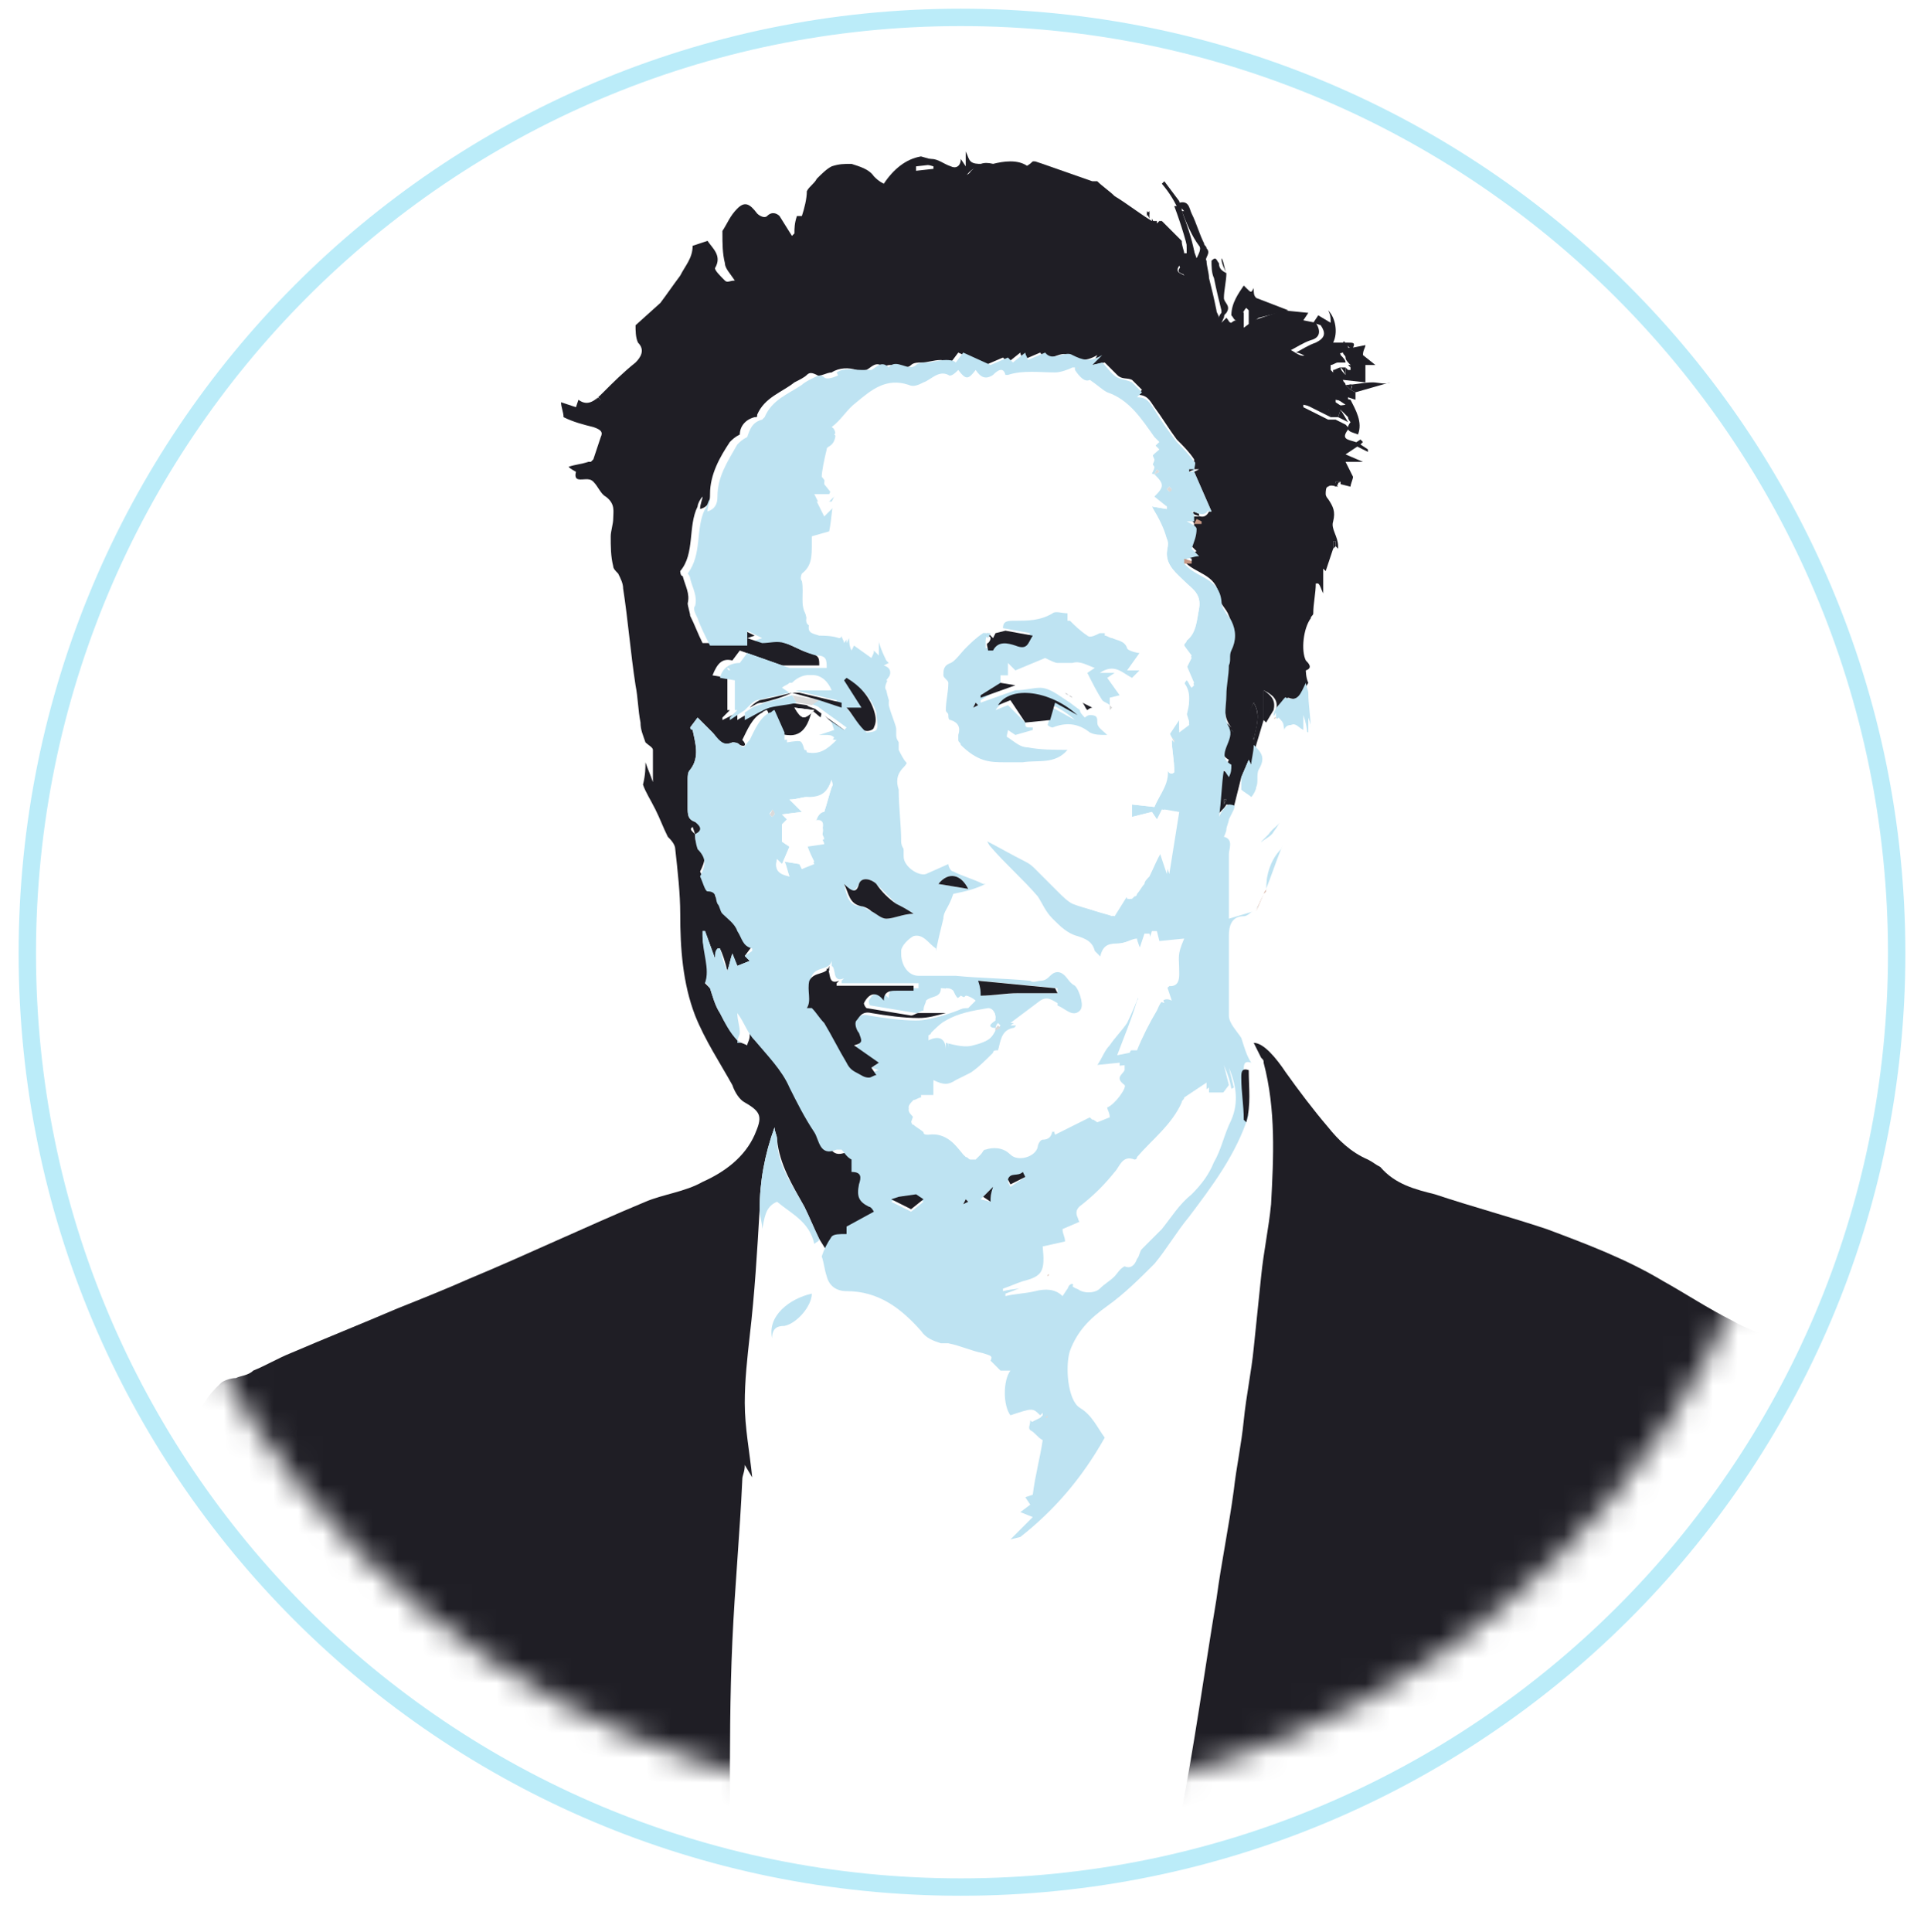 <?xml version="1.0" encoding="utf-8"?>
<!-- Generator: Adobe Illustrator 22.0.1, SVG Export Plug-In . SVG Version: 6.00 Build 0)  -->
<svg version="1.1" id="Capa_1" xmlns="http://www.w3.org/2000/svg" xmlns:xlink="http://www.w3.org/1999/xlink" x="0px" y="0px"
	 viewBox="0 0 77.5 77.8" style="enable-background:new 0 0 77.5 77.8;" xml:space="preserve">
<style type="text/css">
	.st0{fill:none;stroke:#BBECF9;stroke-width:0.7;}
	.st1{fill:#D9D9D9;filter:url(#Adobe_OpacityMaskFilter);}
	.st2{mask:url(#mask0_75_291_1_);}
	.st3{fill:#FFFFFF;}
	.st4{fill:#1F1E25;}
	.st5{fill:#BEE3F2;}
	.st6{fill:#C69784;}
	.st7{fill:#DADADA;}
</style>
<path class="st0" d="M76.4,38.4C76.4,59.2,59.5,76,38.7,76S1.1,59.2,1.1,38.4S17.9,0.7,38.7,0.7S76.4,17.6,76.4,38.4z"/>
<defs>
	<filter id="Adobe_OpacityMaskFilter" filterUnits="userSpaceOnUse" x="4.5" y="-5.7" width="68.4" height="97.8">
		<feColorMatrix  type="matrix" values="1 0 0 0 0  0 1 0 0 0  0 0 1 0 0  0 0 0 1 0"/>
	</filter>
</defs>
<mask maskUnits="userSpaceOnUse" x="4.5" y="-5.7" width="68.4" height="97.8" id="mask0_75_291_1_">
	<circle class="st1" cx="38.7" cy="38.4" r="34.2"/>
</mask>
<g class="st2">
	<path class="st3" d="M72.9-5.7H4.5v97.8h68.4V-5.7z"/>
	<path class="st4" d="M54.1,15.3c0,0.1,0.1,0.1,0.1,0.2v0l0.2,0.2l0.2,0.1c0,0,0,0,0,0c0,0,0,0,0,0l0,0.3L54.3,16c0,0.1,0,0.1,0,0.2
		l-0.5-0.1l0,0.1l0.3,0.2l-0.7,0.1l-0.9-0.2c0,0,0,0.1,0,0.1l1,0.5l0.3,0l0.4,0.2c0.1,0.1,0.2,0.2,0.1,0.2c-0.3,0.4,0,0.4,0.3,0.5
		l0.2,0.1l-0.3,0.2l-0.3,0.2l0.7,0.3h-0.7l0.3,0.6c0,0.1-0.1,0.3-0.1,0.4L54,19.5l0-0.1l-0.2,0c0,0,0,0.1,0,0.1c0,0,0,0,0.1,0.1
		c-0.1,0-0.3-0.1-0.4,0c-0.1,0-0.1,0.2-0.1,0.3c0,0.1,0.1,0.2,0.1,0.2c0.2,0.3,0.3,0.5,0.2,0.9c-0.1,0.3,0.2,0.6,0.2,1
		c0,0,0,0.1,0,0.1L53.8,22c0-0.1,0-0.2,0-0.2l-0.1,0l0,0.3c-0.1,0.3-0.2,0.6-0.3,0.9l-0.1-0.1c0,0.4,0,0.6,0,1
		c-0.1-0.2-0.1-0.3-0.2-0.4l-0.1,0c0,0.4-0.1,0.8-0.1,1.2c0,0.1-0.1,0.1-0.1,0.2c-0.3,0.4-0.4,1.3-0.2,1.7c0.1,0.1,0.3,0.3,0,0.4
		c0,0,0,0.3,0.1,0.5c-0.2,0.3-0.3,0.8-0.8,0.6c-0.1,0-0.2,0.2-0.3,0.3c-0.1,0.1-0.1,0.3-0.2,0.4c0-0.1,0-0.1,0-0.2
		c0.1-0.4-0.1-0.6-0.5-0.8c0,0.2,0,0.4,0,0.6s0,0.4,0,0.6l-0.3,1c-0.1,0.3-0.1,0.6-0.2,0.8l-0.1-0.2L50,31.3
		c-0.1,0.4-0.2,0.8-0.3,1.2c-0.1,0-0.2-0.1-0.3-0.1c-0.1,0.2-0.3,0.3-0.4,0.5c0.1-0.7,0.1-1.3,0.2-1.9l0.2,0.1c0-0.2,0-0.3,0.1-0.5
		c-0.7-0.4,0.2-1-0.1-1.5l0.2,0.2c-0.4-0.5-0.2-1-0.3-1.5c0-0.4,0.1-0.8,0.1-1.2c0-0.2,0-0.4,0.1-0.6c0.2-0.4,0.2-0.8,0-1.2
		c-0.1-0.3-0.4-0.5-0.4-0.8c-0.1-0.9-1-0.9-1.4-1.4l0.3,0v-0.1l-0.3-0.1c0,0,0-0.1,0-0.1c0,0,0,0,0,0c0.1,0,0.3,0,0.5-0.1l-0.3-0.3
		c0.1-0.3,0.2-0.6,0.2-0.8c0-0.1-0.2-0.2-0.4-0.3l0.3,0l0.3,0l0-0.1l-0.2-0.1L48,20.7l0,0c0.2,0,0.5,0.3,0.7-0.1l0,0l0.1,0L48.1,19
		l0.2-0.1l-0.2,0c0-0.1,0-0.3,0-0.4c-0.2-0.3-0.4-0.5-0.7-0.8h0c-0.3-0.4-0.6-0.9-0.9-1.3c-0.2-0.3-0.3-0.5-0.7-0.5c0,0,0,0,0,0
		l0.2-0.2c-0.2-0.2-0.3-0.3-0.4-0.4c-0.2-0.1-0.4,0-0.6-0.2c-0.2-0.2-0.4-0.4-0.6-0.6l0.1,0l0,0.1L44,14.7l0.2-0.4
		c-0.5,0.3-0.8,0.2-1.2,0c-0.3-0.2-0.8,0.4-1.1-0.1l-0.7,0.3c0-0.1-0.1-0.2-0.1-0.3l-0.5,0.4l-0.2-0.2l-0.7,0.3l-1.1-0.5l-0.3,0.4
		c-0.1,0-0.3-0.1-0.4-0.1c-0.3,0-0.5,0.1-0.8,0.1c-0.1,0-0.3,0-0.4,0.1c-0.3,0.3-0.8-0.2-1.1,0.1c-0.3-0.3-0.5,0-0.7,0.1
		c-0.1,0-0.3,0.1-0.4,0c-0.3-0.1-0.7-0.1-1,0.1l0,0c-0.2,0-0.5,0.2-0.6,0.1c-0.2-0.1-0.3-0.1-0.4,0c-0.1,0.1-0.3,0.2-0.5,0.3
		c-0.5,0.4-1.2,0.6-1.5,1.3c0,0.1,0,0.1-0.1,0.1c-0.4,0.1-0.6,0.4-0.6,0.7c-0.2,0.1-0.3,0.2-0.4,0.3c-0.4,0.6-0.8,1.3-0.8,2.1
		c0,0.2,0,0.5-0.4,0.6c0-0.2,0.1-0.4,0.1-0.5c-0.1,0.1-0.2,0.3-0.2,0.4c-0.4,0.8-0.1,1.9-0.7,2.6c0,0,0,0.2,0.1,0.2
		c0.1,0.4,0.3,0.7,0.2,1.1c0,0.1,0.1,0.4,0.1,0.5c0.2,0.4,0.3,0.7,0.5,1.1h1.5v-0.6l0.6,0.3l-0.3,0.1l0.3,0.1l0,0l0,0
		c0.3,0,0.6-0.1,0.9,0c0.5,0.1,0.9,0.4,1.3,0.5c0.4,0.1,0.4,0.2,0.4,0.5h-1.5v0l-1.7-0.6l-0.3,0.4c-0.4-0.1-0.6,0.1-0.8,0.6l0.6,0.1
		v1.3l0.1,0l-0.3,0.3l0,0.1l0.6-0.3c0,0.1,0,0.2,0,0.3c0.3-0.2,0.7-0.4,1-0.5c0.3-0.1,0.7-0.1,1.1-0.2l0.7,0.1
		c0.1,0.1,0.3,0.1,0.4,0.2c0.4,0.3,0.7,0.5,1.1,0.8l-0.1,0.1l-0.6-0.4l-0.6-0.5c-0.2,0.9-0.6,1.2-1.4,0.9l-0.4-0.9
		c0,0-0.1,0-0.2,0.1c-0.4,0.2-0.6,0.7-0.8,1.1C30.1,30,30,30.1,29.8,30c-0.1-0.1-0.2-0.1-0.3-0.1c-0.5,0.2-0.6-0.2-0.8-0.4
		c-0.2-0.2-0.4-0.4-0.6-0.6l-0.3,0.4c0.1,0,0.1,0,0.1,0.1c0.1,0.5,0.3,1.1-0.1,1.6c-0.1,0.1-0.1,0.3-0.1,0.4c0,0.4,0,0.8,0,1.1
		c0,0.3,0,0.5,0.3,0.6c0.2,0.1,0.4,0.3,0,0.5l-0.1-0.3l-0.1,0.1l0.2,0.2c0,0.1,0,0.3,0.1,0.4c0.4,0.4,0.3,0.7,0.1,1.1
		c0.1,0.2,0.2,0.6,0.3,0.6c0.4,0,0.2,0.4,0.4,0.5c0.1,0.1,0.1,0.3,0.2,0.4c0.2,0.3,0.4,0.5,0.6,0.7c0.1,0.3,0.2,0.6,0.6,0.7
		c0,0,0,0.1,0,0.1L30,38.5l0.2,0.2l-0.5,0.2l-0.2-0.5c-0.1,0.3-0.1,0.4-0.2,0.7c-0.1-0.4-0.2-0.7-0.3-0.9l-0.1,0
		c0,0.1,0,0.2-0.1,0.4l-0.4-1.1l-0.1,0c0,0.1,0,0.1,0,0.2c0,0.6,0.4,1.2,0.1,1.9l0,0c0.1,0.1,0.1,0.1,0.2,0.2c0.1,0.3,0.2,0.7,0.4,1
		c0.2,0.4,0.4,0.7,0.7,1.1c0.1,0.1,0.2,0.1,0.4,0.2c0-0.1,0.1-0.2,0.1-0.4c0-0.3-0.1-0.5-0.1-0.8c0.3,0.4,0.4,0.8,0.7,1.1
		c0.5,0.6,1,1.2,1.4,1.9c0.3,0.6,0.7,1.2,1,1.8c0.2,0.3,0.2,1,0.9,0.7c0,0,0,0,0.1,0c0,0,0,0,0.1,0c0.1,0.1,0.3,0.2,0.4,0.4v0.5
		c0.4,0,0.4,0.2,0.3,0.5c-0.1,0.5,0,0.7,0.4,0.9c0.1,0,0.1,0.2,0.2,0.2l-1.1,0.6v0.3c-0.2,0-0.5,0-0.6,0.1c-0.2,0.2-0.3,0.5-0.4,0.8
		L33,49.9c-0.2-0.4-0.4-0.9-0.6-1.3c-0.5-0.9-1-1.7-1.1-2.7c0-0.2-0.1-0.3-0.1-0.5c-0.4,1.1-0.6,2.2-0.6,3.3
		c-0.1,1.7-0.2,3.4-0.4,5.1c-0.1,0.9-0.2,1.8-0.2,2.7c0,1,0.2,2,0.3,3L30,59c0,0.3-0.1,0.4-0.1,0.6c-0.1,2.2-0.3,4.3-0.4,6.5
		c-0.1,2.2-0.1,4.4-0.1,6.6c0.1,2.5,0.2,5,0.4,7.6c0.3,2.5,0.6,4.9,1.2,7.4c0.4,1.4,0.7,2.9,1,4.4c0,0,0,0.1,0.1,0.1H4.5
		c0-1.5,0-3,0-4.5c0-1.8,0.1-3.7,0.6-5.4c0-0.1,0-0.2,0-0.3c0.1-1.5,0.1-3,0.3-4.4c0.1-0.6,0.3-1.2,0.5-1.8c0.1-0.3,0.2-0.7,0.2-1.1
		c0-0.4,0.1-0.9,0-1.3c0-0.4-0.1-0.9-0.2-1.3c-0.3-1.1,0.1-2,0.5-2.9c0.2-0.5,0.4-1,0.7-1.6c0-0.1,0-0.2,0-0.3
		c-0.4-1.5-0.3-2.9-0.1-4.4c0.2-1.2,0.2-2.4,0.3-3.5c0.2-1.4,0.5-2.7,1.6-3.7c0.1-0.1,0.4-0.2,0.6-0.2c0.2-0.1,0.5-0.1,0.7-0.3
		c0.5-0.2,1-0.5,1.5-0.7c1.4-0.6,2.9-1.2,4.3-1.8c1-0.4,2-0.8,2.9-1.2c2.4-1,4.7-2.1,7.1-3.1c0.7-0.3,1.6-0.4,2.3-0.8
		c0.9-0.4,1.7-1,2.1-1.9c0.3-0.7,0.3-0.9-0.4-1.3c-0.2-0.1-0.4-0.4-0.5-0.7c-0.5-0.9-1.1-1.8-1.5-2.8c-0.5-1.3-0.6-2.7-0.6-4.1
		c0-0.8-0.1-1.7-0.2-2.6c0-0.2-0.2-0.4-0.3-0.5c-0.2-0.4-0.3-0.7-0.5-1.1c-0.2-0.4-0.4-0.7-0.5-1C26,31.2,26,30.9,26,30.7
		c0.1,0.3,0.2,0.5,0.3,0.8c0-0.4,0-0.9,0-1.3c0-0.1-0.2-0.2-0.3-0.3c-0.1-0.3-0.2-0.5-0.2-0.8c-0.1-0.5-0.1-1-0.2-1.5
		c-0.2-1.3-0.3-2.6-0.5-3.9c0-0.2-0.1-0.4-0.2-0.6c-0.1-0.1-0.2-0.2-0.2-0.3c-0.1-0.4-0.1-0.8-0.1-1.2c0-0.2,0.1-0.5,0.1-0.7
		c0-0.3,0.1-0.6-0.3-0.9c-0.2-0.1-0.3-0.4-0.5-0.6c-0.1-0.1-0.2-0.1-0.3-0.1c-0.2,0-0.5,0.1-0.4-0.3c0,0-0.2-0.1-0.3-0.2
		c0,0,0,0,0,0c0,0,0,0,0,0c0.3-0.1,0.5-0.1,0.8-0.2c0,0,0.1,0,0.1,0c0,0,0,0,0.1-0.1c0.1-0.3,0.2-0.6,0.3-0.9c0.1-0.2,0-0.3-0.3-0.4
		c-0.4-0.1-0.8-0.2-1.2-0.4c0-0.2-0.1-0.4-0.1-0.6l0.6,0.2l0.1-0.3c0.4,0.3,0.7,0,1-0.3c0.4-0.4,0.8-0.8,1.3-1.2
		c0.2-0.2,0.4-0.5,0.1-0.8c-0.1-0.2-0.1-0.5-0.1-0.7l1-0.9c0.3-0.4,0.5-0.7,0.8-1.1c0.2-0.4,0.5-0.7,0.5-1.2l0.6-0.2
		c0.2,0.3,0.6,0.6,0.3,1.1c0,0.1,0.2,0.3,0.4,0.5c0.1,0.1,0.2,0,0.4,0c-0.2-0.3-0.4-0.5-0.4-0.7c-0.1-0.4-0.1-0.8-0.1-1.2l0-0.1
		c0,0,0,0,0,0c0,0,0,0,0,0c0,0,0,0,0,0c0,0,0,0,0,0c0.2-0.3,0.3-0.6,0.6-0.9c0.3-0.3,0.5-0.2,0.8,0.2c0.1,0.1,0.3,0.2,0.4,0.1
		c0.2-0.2,0.4-0.1,0.5,0l0.5,0.8l0.1-0.1c0-0.2,0-0.4,0.1-0.7l0,0c0.1,0,0.2,0,0.2,0c0.1-0.3,0.2-0.7,0.2-1c0.1-0.2,0.3-0.3,0.4-0.5
		c0.2-0.2,0.4-0.4,0.6-0.5c0.3-0.1,0.5-0.1,0.8-0.1c0.3,0.1,0.7,0.2,0.9,0.5c0.1,0.1,0.2,0.2,0.4,0.3c0.4-0.6,0.9-1,1.5-1.1l0.7,0.2
		l0,0.1l-0.9,0.1c0,0.2,0,0.3,0,0.4c0.2,0.5,0.5,0.2,0.8,0.1c0.3-0.1,0.5-0.1,0.8-0.1c0.2,0,0.5,0,0.6-0.2c0.3-0.3,0.5-0.4,0.9-0.3
		c0.5,0.2,1.1,0.4,1.6-0.1l0.1,0l0.3,0.1l2,0.7l0.2,0c0.2,0.2,0.5,0.4,0.7,0.6c0.5,0.3,1,0.7,1.5,1c0,0,0.1,0,0.2,0l0,0l0,0.1
		l0.1-0.1l0.1,0l0.8,0.8c0,0.2,0.1,0.4,0.1,0.5l0.1,0v-0.2c0-1-0.4-1.9-1-2.6l0.1-0.1l0.6,0.8c0.2,0.8,0.4,1.5,0.7,2.3
		c0.1-0.2,0.2-0.4,0.1-0.5C48,9.5,47.8,9,47.6,8.5l0.1,0l-0.1-0.1l0,0l-0.2-0.2C47.9,8,47.9,8.4,48,8.6c0.2,0.4,0.3,0.8,0.5,1.2
		c0,0.1,0.1,0.1,0.1,0.2v0c0.2,0.2-0.1,0.4,0,0.5c0,0.2,0.1,0.5,0.1,0.7c0.1,0.4,0.2,0.8,0.3,1.3c0,0.1,0.1,0.2,0.1,0.3
		c0-0.1,0.1-0.2,0.1-0.2c0.2-0.3-0.1-0.4-0.1-0.6c0-0.3,0.1-0.7,0.1-1c0,0.6,0.1,1.1,0.1,1.7c0,0.1,0,0.1-0.1,0.3l0.2-0.2
		c0.1,0.1,0.1,0.2,0.2,0.2c0,0,0.1-0.1,0.2-0.1c0.1-0.1,0.2-0.3,0.2-0.4l0.1,0.1c0,0.1,0,0.3,0,0.6l0.4-0.3l0,0l1.2-0.4l1,0.1
		l-0.2,0.3L53,13l0,0c0.2,0.3,0.2,0.6-0.2,0.7c-0.3,0.1-0.6,0.3-0.8,0.4c0.2,0.1,0.4,0.3,0.6,0.2c0.5,0,0.9-0.1,1.3-0.2
		c0,0.1,0.1,0.1,0.1,0.2c0.1,0.1,0.2,0.2,0.2,0.3l-0.1,0l0,0l0,0l-0.2,0c-0.1,0-0.2,0.1-0.3,0.1c0,0,0,0.1,0,0.2l0.1,0.1L54.1,15.3z
		 M26.7,32.8l0.1,0L26.7,32.8l-0.1-0.1C26.7,32.7,26.7,32.7,26.7,32.8L26.7,32.8z M47.9,11.6L47.9,11.6L47.9,11.6l-0.2-0.5l-0.2-0.4
		c-0.2,0.3,0.1,0.3,0.2,0.4L47.9,11.6z M50.5,28.3c-0.3,0.6-0.2,0.7,0,1.5C50.6,29.2,50.8,28.8,50.5,28.3L50.5,28.3z M32,28.5
		c0.3,0.5,0.4,0.5,0.8,0.1L32,28.5z M49.3,32.4L49.3,32.4l0.1-0.2h-0.1L49.3,32.4z M24.2,16.1l-0.1-0.1c0,0-0.1,0.1-0.1,0.1
		C24,16.1,24.1,16.1,24.2,16.1C24.1,16.1,24.2,16.1,24.2,16.1z"/>
	<path class="st4" d="M42.6,92.1c0.9-2.9,1.8-5.8,2.6-8.8c0.9-3.3,1.7-6.6,2.3-9.9c0.6-3,1-6,1.5-9c0.2-1.5,0.5-2.9,0.7-4.4
		c0.1-0.9,0.3-1.8,0.4-2.8c0.1-1,0.3-1.9,0.4-2.9c0.1-1,0.2-1.9,0.3-2.9c0.1-1,0.3-1.9,0.4-2.9c0.1-1.9,0.2-3.8-0.3-5.7
		c0-0.1,0-0.1-0.1-0.2c-0.1-0.2-0.2-0.4-0.3-0.6c0.4,0,0.9,0.6,1.3,1.2c0.5,0.7,1.1,1.5,1.7,2.2c0.4,0.5,0.9,1,1.6,1.3
		c0.2,0.1,0.3,0.2,0.5,0.3c0.6,0.7,1.4,0.9,2.2,1.1c1.5,0.5,3,0.9,4.5,1.4c1.6,0.6,3.2,1.2,4.7,2.1c0.9,0.5,1.8,1.1,2.8,1.6
		c0.5,0.3,1.1,0.5,1.7,0.7c0.5,0.2,1,0.5,1.6,0.7v37.4L42.6,92.1z"/>
	<path class="st5" d="M48.1,19l0.7,1.6l-0.1,0c0,0-0.1-0.1-0.1-0.1c0,0,0,0,0,0l0.1,0c-0.2,0.4-0.5,0.1-0.7,0.1l-0.3-0.1l0,0l0,0
		l0.3,0.1l0.1,0.1L48.1,21l-0.3,0c0.2,0.1,0.4,0.2,0.4,0.3c0,0.3-0.1,0.5-0.2,0.8l0.3,0.3c-0.2,0-0.4,0.1-0.5,0.1c0,0,0,0,0,0
		c0,0,0,0.1,0,0.1l-0.1,0.1l-0.1,0l0.1,0l0.1,0.1c0.5,0.5,1.3,0.5,1.4,1.4c0,0.3,0.2,0.5,0.4,0.8c0.2,0.4,0.2,0.8,0,1.2
		c-0.1,0.2,0,0.4-0.1,0.6c0,0.4-0.1,0.8-0.1,1.2c0,0.5-0.2,1.1,0.3,1.5l-0.2-0.2c0.3,0.5-0.6,1.1,0.1,1.5c0,0.2,0,0.3-0.1,0.5
		L49.3,31c-0.1,0.6-0.1,1.3-0.2,1.9c0.1-0.2,0.2-0.4,0.4-0.5c0,0,0.2,0,0.3,0.1l-0.2,0.4c0,0.2-0.1,0.3-0.1,0.4
		c0,0.1-0.1,0.3-0.1,0.3c0.4,0.2,0.2,0.5,0.2,0.7c0,0.8,0,1.7,0,2.6l1.1-0.4l0,0c-0.2,0.1-0.4,0.4-0.6,0.4c-0.5,0-0.6,0.4-0.6,0.8
		c0,0.3,0,0.7,0,1c0,0.7,0,1.5,0,2.2c0,0.3,0.3,0.6,0.5,0.9c0.1,0.3,0.2,0.7,0.4,1c-0.3-0.1-0.3,0.1-0.3,0.3c0,0.6,0.1,1.1,0.1,1.7
		c0,0,0.1,0.1,0.1,0.1c-0.5,1.6-1.5,2.9-2.4,4.1c-0.5,0.6-0.9,1.3-1.4,1.9c-0.6,0.6-1.2,1.2-1.9,1.7c-0.7,0.5-1.2,1-1.5,1.8
		c-0.2,0.6-0.1,2,0.4,2.3c0.5,0.3,0.7,0.8,1,1.2c-0.9,1.6-2,2.9-3.4,4L40.7,62l0.9-0.9l-0.5-0.2l0.4-0.3l-0.2-0.3l0.3-0.1
		c0.1-0.8,0.3-1.5,0.4-2.2c-0.2-0.1-0.3-0.3-0.5-0.4c-0.1-0.1,0-0.2,0-0.4l0.1,0.1c0,0,0,0.1-0.1,0.1l0,0c0,0,0-0.1,0-0.1l0.4-0.2
		l0.1-0.1l0-0.1l-0.1,0.1c-0.3-0.3-0.3-0.3-1.2,0c-0.3-0.4-0.3-1.4,0-1.8l-0.4,0l-0.4-0.4c0.1-0.2,0-0.2-0.3-0.3
		c-0.5-0.1-0.9-0.3-1.4-0.4c-0.1,0-0.2,0-0.3,0c-0.3-0.1-0.6-0.2-0.8-0.5c-0.8-0.9-1.7-1.6-3-1.6c-0.4,0-0.7-0.2-0.8-0.6
		c-0.1-0.3-0.1-0.5-0.2-0.8c0.1-0.3,0.2-0.5,0.4-0.8c0.1-0.1,0.3-0.1,0.6-0.1v-0.3l1.1-0.6c0,0-0.1-0.2-0.2-0.2
		c-0.4-0.2-0.5-0.4-0.4-0.9c0.1-0.3,0.1-0.5-0.3-0.5v-0.5c-0.2-0.1-0.3-0.3-0.4-0.4c0,0,0,0-0.1,0c0,0,0,0-0.1,0
		c-0.7,0.3-0.7-0.4-0.9-0.7c-0.4-0.6-0.7-1.2-1-1.8c-0.3-0.7-0.9-1.3-1.4-1.9c-0.3-0.3-0.4-0.7-0.7-1.1c0,0.3,0.1,0.5,0.1,0.8
		c0,0.1-0.1,0.2-0.1,0.4C30,42,29.8,42,29.7,41.9c-0.3-0.3-0.5-0.7-0.7-1.1c-0.2-0.3-0.3-0.7-0.4-1c-0.1-0.1-0.1-0.2-0.2-0.2l0,0
		c0.2-0.6-0.1-1.2-0.1-1.9c0-0.1,0-0.1,0-0.2l0.1,0l0.4,1.1c0-0.2,0-0.3,0.1-0.4l0.1,0c0.1,0.3,0.1,0.5,0.3,0.9
		c0.1-0.3,0.1-0.4,0.2-0.7l0.2,0.5l0.5-0.2L30,38.5l0.3-0.2c0-0.1,0-0.1,0-0.1c-0.4-0.1-0.4-0.4-0.6-0.7c-0.1-0.3-0.4-0.5-0.6-0.7
		c-0.1-0.1-0.1-0.3-0.2-0.4c-0.1-0.2,0-0.5-0.4-0.5c-0.1,0-0.2-0.4-0.3-0.6c0.2-0.4,0.3-0.7-0.1-1.1C28,33.9,28,33.7,28,33.6l0,0
		c0.4-0.2,0.1-0.4,0-0.5c-0.3-0.1-0.3-0.3-0.3-0.6c0-0.4,0-0.8,0-1.1c0-0.2,0-0.3,0.1-0.4c0.4-0.5,0.2-1.1,0.1-1.6
		c0,0-0.1,0-0.1-0.1l0.3-0.4c0.2,0.2,0.4,0.4,0.6,0.6c0.2,0.2,0.4,0.6,0.8,0.4c0.1,0,0.2,0,0.3,0.1c0.2,0.2,0.2,0,0.4-0.2
		c0.2-0.4,0.4-0.9,0.8-1.1c0.1,0,0.1-0.1,0.2-0.1l0.4,0.9c0,0.1,0,0.2,0,0.3c0.6-0.1,0.7,0,0.8,0.4c0.5,0.1,0.9,0,1.2-0.5
		c-0.1-0.1-0.2-0.1-0.4-0.1c-0.1,0-0.2,0-0.3,0c-0.1,0-0.2,0-0.3,0l0.9-0.3l-0.1-0.3l0.6,0.4l0.1-0.1c-0.4-0.3-0.7-0.5-1.1-0.8
		c-0.1-0.1-0.3-0.1-0.4-0.2l0.3-0.2l0.8,0.3c0-0.1,0-0.1,0-0.2l-1.7-0.4h1.4c-0.3-0.7-1-0.8-1.5-0.3c0,0-0.1,0-0.1,0
		c-0.1,0.1-0.2,0.1-0.3,0.2l0.3,0.2c-0.4,0.1-0.9,0.2-1.3,0.3c-0.1,0-0.3,0.2-0.4,0.3l0,0L30,28.6l0,0L29.4,29l0-0.1l0.3-0.3l-0.1,0
		v-1.2l-0.6-0.1c0.1-0.4,0.4-0.6,0.8-0.6l0.3-0.4l1.7,0.6v0h1.5c0-0.3,0-0.5-0.4-0.5c-0.5-0.1-0.9-0.4-1.3-0.5c-0.3-0.1-0.6,0-0.9,0
		l0,0l-0.3-0.1l0.3-0.1l-0.6-0.3v0.6h-1.5c-0.2-0.4-0.4-0.8-0.5-1.1c-0.1-0.2-0.2-0.4-0.1-0.5c0.1-0.4-0.1-0.7-0.2-1.1
		c0-0.1-0.1-0.2-0.1-0.2c0.6-0.8,0.3-1.8,0.7-2.6c0.1-0.1,0.1-0.3,0.2-0.4c0,0.1-0.1,0.3-0.1,0.5c0.3-0.1,0.4-0.3,0.4-0.6
		c0-0.8,0.4-1.4,0.8-2.1c0.1-0.1,0.2-0.2,0.4-0.3c0.1-0.3,0.2-0.6,0.6-0.7c0,0,0.1-0.1,0.1-0.1c0.3-0.7,0.9-0.9,1.5-1.3
		c0.1-0.1,0.3-0.2,0.5-0.3c0.2-0.1,0.3-0.1,0.4,0c0.1,0.1,0.4,0,0.6-0.1c0,0,0,0.1,0,0.1l0,0L33.7,15c0.3-0.2,0.7-0.1,1-0.1
		c0.1,0,0.3,0,0.4,0c0.2-0.1,0.4-0.4,0.7-0.1c0.3-0.4,0.8,0.2,1.1-0.1c0.1-0.1,0.3-0.1,0.4-0.1c0.3,0,0.5-0.1,0.8-0.1
		c0.1,0,0.3,0,0.4,0.1l0.3-0.4l1.1,0.5l0.7-0.3l0.2,0.2l0.5-0.4c0,0.1,0.1,0.2,0.1,0.3l0.7-0.3c0.3,0.4,0.8-0.1,1.1,0.1
		c0.4,0.2,0.7,0.3,1.2,0L44,14.7l0.4-0.1l0,0c0.2,0.2,0.4,0.5,0.6,0.6c0.2,0.1,0.4,0.1,0.6,0.2c0.1,0.1,0.2,0.2,0.4,0.4L45.8,16
		c0,0,0,0,0,0c0.4,0,0.5,0.2,0.7,0.5c0.3,0.5,0.6,0.9,0.9,1.3h0h0c0.2,0.2,0.5,0.5,0.7,0.8C48.2,18.6,48.1,18.8,48.1,19L48.1,19
		l-0.2-0.1c0,0,0,0.1,0,0.1L48.1,19L48.1,19z M45,42.5L45,42.5l0.5-0.1c0.3-0.5,0.5-1.1,0.8-1.6c0.1-0.2,0.2-0.6,0.6-0.4l-0.2-0.6
		c0.5,0.1,0.5-0.3,0.5-0.5c0-0.7,0-0.7,0.2-1.4l-1,0.1l-0.1-0.4l-0.2,0c-0.1,0.3-0.2,0.6-0.3,0.9l-0.1,0c-0.1-0.2-0.1-0.4-0.2-0.6
		C45.5,37.9,45.2,38,45,38c-0.4,0-0.6,0.1-0.7,0.6c-0.1-0.1-0.3-0.2-0.3-0.3c-0.2-0.3-0.4-0.4-0.7-0.6c-0.4-0.2-0.7-0.4-1-0.7
		c-0.2-0.2-0.3-0.6-0.6-0.9c-0.6-0.7-1.2-1.3-1.9-2c-0.1-0.1-0.1-0.2-0.2-0.3c0.6,0.3,1.1,0.6,1.7,0.9c0.2,0.1,0.3,0.2,0.4,0.3
		c0.3,0.3,0.6,0.6,0.9,0.9c0.2,0.2,0.4,0.4,0.6,0.5c0.5,0.2,1.1,0.3,1.6,0.5l0.5-0.8c0,0,0.1,0,0.1,0.1c0,0,0.1,0,0.1,0
		c0,0,0.1,0,0.1-0.1c0,0,0.1-0.1,0.1-0.1c0.1-0.1,0.2-0.3,0.3-0.4c0.1-0.1,0.2-0.2,0.2-0.3c0.2-0.3,0.3-0.6,0.5-1l0.3,0.9l0.4-2.5
		l-0.6-0.1L46.6,33l-0.2-0.3l-0.8,0.2c0-0.2,0-0.4,0-0.5l0.9,0.1l0,0l0,0c0.2-0.5,0.6-1,0.5-1.7c0.1,0.4,0.2,0.4,0.3,0.3
		c0-0.5-0.1-0.9-0.1-1.3l0.1,0.1l0-0.1l-0.1-0.1l-0.1-0.2l0.4-0.6v0.5l0.4-0.3c0-0.1-0.1-0.3-0.1-0.4c0.1-0.4,0.2-0.8-0.1-1.2
		c0,0,0.1-0.1,0.1-0.2c0.1,0.1,0.1,0.2,0.2,0.3l0.1-0.1l-0.3-0.7l0.2-0.4L47.7,26c0-0.1,0.1-0.1,0.1-0.2c0.4-0.3,0.4-0.8,0.5-1.3
		c0.1-0.6-0.3-0.8-0.6-1.1c-0.3-0.3-0.7-0.6-0.7-1.1c0-0.2,0.1-0.4,0-0.6c-0.1-0.4-0.3-0.8-0.6-1.3l0.6,0.1l0-0.1L46.5,20
		c0.4-0.4,0.4-0.5,0-0.9l0.2-0.1l-0.1-0.1l-0.1,0.2L46.1,19l0.2-0.1c0.1-0.1,0.2-0.3,0.2-0.4c-0.2-0.4,0-0.5,0.2-0.7
		c-0.1-0.1-0.1-0.1-0.2-0.2c-0.5-0.7-1-1.5-1.9-1.8c-0.2-0.1-0.4-0.3-0.7-0.5c-0.2,0.1-0.4-0.1-0.6-0.4l0-0.1l-0.1,0
		c-0.2,0.1-0.5,0.2-0.7,0.2c-0.6,0-1.3-0.1-1.9,0.1c0,0-0.1,0-0.1,0c-0.1-0.4-0.4-0.1-0.5,0c-0.3,0.2-0.5,0.1-0.7-0.2
		c-0.3,0.4-0.4,0.4-0.7,0c-0.1,0.1-0.3,0.3-0.4,0.2c-0.4-0.2-0.7,0.2-1,0.3c-0.2,0.1-0.4,0.2-0.6,0.1c-0.9-0.3-1.5,0.2-2.1,0.7
		c-0.4,0.3-0.6,0.7-1,1c0.2,0.1,0.2,0.5,0,0.7c-0.1,0.1-0.2,0.1-0.2,0.2c-0.1,0.4-0.2,0.9-0.2,1.1l0.4,0.5l-0.1,0.2l-0.6,0
		c0.1,0.2,0.2,0.4,0.3,0.6l0,0l0,0l0.5-0.5c-0.1,0.5-0.1,0.9-0.2,1.4l-0.7,0.2c0,0.1,0,0.2,0,0.3c0,0.5,0,0.9-0.4,1.2
		c0,0-0.1,0.2,0,0.3c0.1,0.5-0.1,1,0.2,1.4c0,0,0,0,0,0c-0.1,0.4,0.1,0.4,0.4,0.5c0.2,0,0.5,0.1,0.8,0.1c0,0,0-0.1,0.1-0.1
		c0,0.1,0.1,0.2,0.1,0.3l0.1-0.3c0,0.2,0.1,0.4,0.1,0.6l0.1-0.2l0.7,0.5c0-0.1,0-0.2,0.1-0.3l0.2,0.2c0-0.2,0-0.4,0-0.6l0.1,0
		c0.1,0.4,0.2,0.7,0.4,1.1c0,0,0.1,0.1,0.1,0.1l-0.2,0.1c0.3,0.1,0.3,0.3,0.2,0.5c-0.1,0.2-0.2,0.4-0.1,0.5c0.1,0.5,0.3,0.9,0.4,1.3
		c0,0.2,0,0.4,0,0.5c0,0.2,0.1,0.3,0.3,0.5c0.3,0.3,0.2,0.6,0,0.8c-0.3,0.3-0.3,0.6-0.2,0.9c0,0.7,0.1,1.4,0.1,2.1
		c0,0.4,0.6,0.8,0.9,0.7l0.9-0.4c0.1,0.1,0.1,0.3,0.2,0.3c0.4,0.2,0.8,0.3,1.2,0.5c0.2,0.1,0.3,0.1,0.5,0.1
		c-0.1,0.2-0.2,0.5-0.3,0.5c-0.4,0.2-0.8,0.3-1.3,0.4C38.2,36.6,38,36.7,38,37c-0.1,0.4-0.2,0.8-0.3,1.3c0,0,0,0,0-0.1
		c-0.3-0.2-0.5-0.6-0.9-0.5c-0.2,0.1-0.5,0.4-0.5,0.6c0,0.5,0.3,0.9,0.7,0.9c0.5,0,1,0,1.5,0c1,0,2,0.1,3,0.2c0.1,0,0.3,0,0.4,0
		c0.1,0,0.3-0.1,0.4-0.2c0.2-0.1,0.4-0.2,0.6,0c0.1,0.1,0.3,0.3,0.4,0.4c0.2,0.2,0.4,0.9,0.2,1.1c-0.3,0.3-0.6-0.1-0.9-0.2
		c0,0,0-0.1,0-0.1c-0.2-0.1-0.4-0.3-0.7-0.1c-0.4,0.3-0.8,0.6-1.2,0.9l-0.1,0.1l0,0l0.1-0.1h0.3c-0.1,0.1-0.1,0.2-0.2,0.2
		c-0.5,0.1-0.5,0.6-0.6,0.9c-0.1,0-0.2,0-0.2,0.1c-0.3,0.3-0.6,0.6-0.9,0.8c-0.2,0.1-0.4,0.2-0.6,0.3c-0.3,0.2-0.5,0.2-0.9,0
		c0,0.2,0,0.4,0,0.6c0,0,0,0-0.1,0c-0.1,0-0.3,0-0.4,0l0,0.1c-0.1,0-0.2,0.1-0.3,0.1c-0.1,0.1-0.2,0.2-0.2,0.3
		c0,0.1,0.1,0.2,0.2,0.3l-0.1,0.3c0.2,0.1,0.3,0.2,0.4,0.3c0.1,0,0.1,0.1,0.2,0.1c0.7-0.1,1.1,0.4,1.5,0.9c0,0,0.1,0.1,0.2,0.1
		c0.1,0,0.1,0,0.2,0c0.1,0,0.2-0.2,0.2-0.2c0.1-0.1,0.1-0.1,0.2-0.2c0.4-0.1,0.7-0.1,1,0.2c0.3,0.3,0.9,0.1,1.1-0.3
		c0-0.1,0.2-0.3,0.2-0.3c0.3,0,0.5-0.1,0.4-0.5l0.1,0.3l1.4-0.7l0.2,0.2l0.5-0.2c0-0.1-0.1-0.2-0.1-0.4c0.3-0.1,0.8-0.8,0.7-0.9
		c-0.3-0.2-0.1-0.4,0-0.6c0-0.1,0-0.1,0-0.2l-1,0.1L44,43c0.2-0.3,0.3-0.5,0.5-0.8c0.2-0.3,0.5-0.5,0.7-0.9c0.2-0.4,0.4-0.9,0.6-1.4
		c0,0.2,0.1,0.3,0,0.4C45.6,41,45.3,41.7,45,42.5L45,42.5L45,42.5C45,42.5,45,42.5,45,42.5L45,42.5z M29.4,39.2L29.4,39.2L29.4,39.2
		L29.4,39.2L29.4,39.2z M38.8,48.5l0.2-0.1l-0.1-0.1L38.8,48.5L38.8,48.5C38.8,48.5,38.8,48.5,38.8,48.5
		C38.8,48.5,38.8,48.5,38.8,48.5L38.8,48.5z M36.2,48.2L36.2,48.2l-0.3,0.2l0.8,0.4l0.5-0.4l-0.3-0.2v0l0,0L36.2,48.2z M40.1,41.5
		c-0.3-0.1-0.3-0.2,0-0.4l0,0l0,0c0-0.3,0-0.4-0.4-0.4c-0.6,0.1-1.2,0.2-1.7,0.5c-0.2,0.1-0.4,0.4-0.6,0.5l0,0.2
		c0.4-0.2,0.7-0.1,0.7,0.4c0-0.1,0-0.2,0-0.3c0.4,0.1,0.8,0.2,1.1,0.1C39.6,42,39.9,41.9,40.1,41.5l0.2-0.2l-0.1-0.1
		C40.1,41.3,40.1,41.4,40.1,41.5L40.1,41.5z M33.2,32.7l0.1,0.1l0,0L33.2,32.7c0.1-0.3,0.2-0.7,0.3-1c0-0.1,0-0.2,0-0.3
		c-0.2,0.6-0.5,0.7-1,0.7c-0.2,0-0.4,0.1-0.7,0.1l0.5,0.5l-0.8,0.1l0.2,0.2l-0.2,0.2c0,0.3,0,0.4,0,0.7l0.3,0.2l-0.3,0.7l-0.2-0.2
		c-0.1,0.4,0,0.6,0.5,0.7c-0.1-0.2-0.1-0.4-0.2-0.6l0.6,0.1l0.1,0.2l0.5-0.2c-0.1-0.2-0.2-0.5-0.3-0.7l0.7-0.1
		c0-0.1-0.1-0.2-0.1-0.3c0.2-0.6-0.2-0.5-0.5-0.4c0,0,0,0-0.1,0c0-0.1-0.1-0.2-0.1-0.3c0.2,0.2,0.3,0.3,0.5,0
		C33,32.7,33.2,32.7,33.2,32.7L33.2,32.7z M37.2,40.7c-0.1,0-0.2,0.1-0.3,0.1c-0.6-0.1-1.2-0.2-1.8-0.3c-0.1,0-0.1-0.1-0.1-0.2
		c0.2-0.4,0.5-0.4,0.8-0.1c0-0.4,0.2-0.4,0.5-0.4c0.2,0,0.4,0,0.7,0l0-0.2h-3.1l0-0.1l0.1-0.1c-0.5,0.2-0.3-0.4-0.5-0.5l0-0.2
		c-0.1,0.4-0.6,0.2-0.8,0.6c-0.2,0.4,0,0.8-0.1,1.1c0.1,0,0.2,0,0.2,0c0.2,0.2,0.4,0.4,0.5,0.6c0.3,0.5,0.6,1.1,0.9,1.6
		c0.1,0.2,0.2,0.3,0.4,0.4c0.2,0.1,0.3,0.2,0.5,0.2c0.1,0,0.2-0.1,0.3-0.1L35.1,43l0.2-0.1l-1-0.7c0.4-0.1,0.3-0.2,0.2-0.5
		c-0.1-0.2-0.2-0.4-0.1-0.5c0.1-0.2,0.3-0.4,0.6-0.3c0.6,0.1,1.3,0.2,1.9,0.2c0.4,0,0.7-0.1,1.1-0.2c0.3-0.1,0.6-0.2,0.8-0.3
		c0.1,0,0.2-0.2,0.3-0.3c-0.2-0.1-0.4-0.2-0.4-0.2c-0.3,0.3-0.4,0-0.5-0.2c0-0.1-0.2-0.1-0.3-0.1c0,0.4-0.4,0.3-0.6,0.5
		C37.3,40.4,37.2,40.5,37.2,40.7z M43,51.9L43,51.9L43,51.9c0.1-0.3,0.3-0.2,0.4,0c0.2,0.2,0.7,0.2,0.9,0c0.2-0.2,0.4-0.3,0.6-0.5
		c0.1-0.1,0.2-0.3,0.4-0.4c0.2,0.1,0.4,0,0.5-0.3c0.1-0.1,0.1-0.3,0.2-0.4c0.3-0.3,0.5-0.5,0.8-0.8c0.4-0.5,0.7-1,1.2-1.4
		c0.4-0.4,0.7-0.8,0.9-1.3c0.3-0.5,0.4-1.1,0.7-1.7c0.3-0.7,0.2-1.4-0.1-2.1l0.2,0.8L49.3,44L48.7,44v-0.2c-0.3,0.2-0.6,0.4-0.9,0.6
		c-0.1,0-0.1,0.1-0.1,0.2c-0.4,0.9-1.2,1.5-1.8,2.2c0,0-0.1,0.1-0.1,0.1c-0.5-0.2-0.6,0.2-0.8,0.5c-0.4,0.4-0.8,0.9-1.3,1.3
		c-0.4,0.3-0.3,0.4-0.1,0.7l-0.7,0.3c0,0.2,0.1,0.3,0.1,0.5l-0.9,0.2c0.1,1,0,1.1-0.8,1.4c-0.3,0.1-0.5,0.2-0.8,0.3l0,0.1
		c0.4-0.1,0.8-0.1,1.2-0.2c0.4-0.1,0.8-0.1,1.1,0.2L43,51.9z M36.8,36.8L36.8,36.8c-0.3-0.2-0.5-0.3-0.7-0.4
		c-0.3-0.3-0.5-0.5-0.8-0.8c-0.2-0.2-0.6-0.3-0.7,0c-0.2,0.4-0.4,0.3-0.6,0c0.1,0.5,0.2,0.9,0.7,0.9c0.1,0,0.3,0.2,0.4,0.2
		c0.2,0.1,0.4,0.3,0.6,0.3C36,37,36.4,36.8,36.8,36.8z M34.1,28.5c0.2,0.3,0.5,0.6,0.8,1c0,0,0.3,0,0.4-0.1c0.1-0.2,0-0.4,0-0.7
		c-0.2-0.6-0.6-1-1.1-1.3l-0.1,0.1l0.7,1.1L34.1,28.5z M42.6,40l0-0.2l-3.1-0.3c0,0.2,0,0.4,0.1,0.6c0.5,0,1-0.1,1.5-0.1
		C41.5,40,42,40,42.6,40L42.6,40z M39,35.8c-0.3-0.6-0.8-0.7-1.2-0.2L39,35.8z M41.3,47.4l-0.1-0.1c-0.1,0.2-0.5-0.1-0.6,0.3
		l0.1,0.2L41.3,47.4z M39.9,48.4c0-0.2,0-0.4,0-0.5l-0.4,0.4L39.9,48.4z M31.1,32.6c0,0.1-0.1,0.1-0.1,0.2c0,0,0.1,0.1,0.1,0.1
		c0,0,0.1-0.1,0.1-0.1C31.2,32.8,31.2,32.7,31.1,32.6L31.1,32.6z M47.1,19.8c0-0.1,0.1-0.1,0.1-0.1c0,0-0.1-0.1-0.1-0.1
		c0,0-0.1,0.1-0.1,0.1C47,19.7,47.1,19.8,47.1,19.8z M29.3,26.9L29.3,26.9c0,0.1,0.1,0.1,0.1,0.1c0,0,0,0,0,0
		C29.4,26.9,29.3,26.9,29.3,26.9z M39.3,48.3L39.3,48.3l0,0.1h0L39.3,48.3z M44.9,42.8L44.9,42.8C44.9,42.8,44.9,42.8,44.9,42.8
		C44.9,42.8,44.9,42.8,44.9,42.8L44.9,42.8z M35.6,26.7L35.6,26.7L35.6,26.7L35.6,26.7L35.6,26.7z M42,57.5
		C41.9,57.5,41.9,57.5,42,57.5C41.9,57.5,41.9,57.5,42,57.5L42,57.5L42,57.5z M44.3,14.8L44.3,14.8L44.3,14.8L44.3,14.8z"/>
	<path class="st5" d="M51.3,28.8c0-0.1,0.1-0.3,0.2-0.4c0.1-0.1,0.3-0.4,0.3-0.3c0.5,0.2,0.6-0.2,0.8-0.6c0,0.1,0.1,0.3,0.1,0.4
		c0,0.5,0.1,1,0.1,1.5c0,0.3-0.1,0.6-0.1,0.9c0.1,0.7-0.2,1.3-0.4,2c-0.1,0.4-0.3,0.8-0.5,1.2v0c0.2-0.6,0.3-1.1,0.5-1.7
		c0.2-1,0.6-1.9,0.2-3c0,0.2,0,0.5,0,0.6c-0.2-0.1-0.3-0.3-0.5-0.2c-0.3,0-0.3,0.3-0.3,0.5c0,0.2,0.1,0.5,0.1,0.7
		c0.2,1.1,0.2,2.2-0.5,3.1c-0.1,0.2-0.4,0.3-0.6,0.5l-0.1-0.2c0.1-0.1,0.2-0.2,0.3-0.3c0.2-0.2,0.5-0.4,0.6-0.7
		c0.5-1.2,0.2-2.5,0-3.7c0-0.1-0.1-0.2-0.2-0.3L51.3,28.8C51.3,28.8,51.3,28.8,51.3,28.8C51.3,28.8,51.3,28.8,51.3,28.8
		C51.3,28.8,51.3,28.8,51.3,28.8C51.3,28.8,51.3,28.8,51.3,28.8z"/>
	<path class="st5" d="M30.6,48.7c0-1.1,0.2-2.2,0.6-3.3c0,0.2,0.1,0.3,0.1,0.5c0,1,0.6,1.8,1.1,2.7c0.2,0.4,0.4,0.9,0.6,1.3
		c0,0.1-0.1,0.1-0.2,0.2c-0.2-0.9-0.9-1.2-1.5-1.7c-0.5,0.2-0.5,0.7-0.6,1.1C30.7,49.2,30.6,49,30.6,48.7z"/>
	<path class="st4" d="M54.1,15.3l-0.3-0.1l0-0.1l-0.1,0c0-0.1,0-0.2,0-0.2c0.1,0,0.2-0.1,0.3-0.1c0,0.1,0.1,0.2,0.2,0.3v-0.3l0,0
		l0,0l0.1,0.1l0.1,0l0-0.1l0-0.1c-0.1-0.1-0.2-0.2-0.2-0.3c0-0.1-0.1-0.1-0.1-0.2c-0.4,0.1-0.9,0.2-1.3,0.2c-0.2,0-0.4-0.2-0.6-0.2
		c0.2-0.1,0.5-0.3,0.8-0.4c0.4-0.2,0.4-0.4,0.2-0.7c0,0,0-0.1,0-0.1l0,0.1l-0.3-0.1l0.2-0.3l0.5,0.3c0-0.2,0-0.3-0.1-0.5
		c0.3,0.3,0.4,0.9,0.2,1.3c0.2,0,0.4,0,0.6,0c0.2,0,0.3,0,0.2,0.2c0,0,0,0-0.1,0c0,0-0.1,0-0.1-0.1c0,0,0,0,0,0.1l0.1,0h0.1l0.5-0.1
		c0,0.1-0.1,0.2-0.1,0.4l0,0l0,0l0.5,0.4l-0.4,0v0.7L54.1,15.3z"/>
	<path class="st4" d="M41.4,6.7c-0.5,0.5-1.1,0.3-1.6,0.1c-0.4-0.1-0.6-0.1-0.9,0.3c-0.1,0.1-0.4,0.1-0.6,0.2
		c-0.3,0.1-0.5,0.1-0.8,0.1c-0.3,0.1-0.6,0.4-0.8-0.1c-0.1-0.1,0-0.3,0-0.4l0.9-0.1l0-0.1l-0.7-0.2c0.2,0,0.4-0.1,0.6-0.1
		c0.3,0,0.5,0.2,0.8,0.3c0.2,0.1,0.4,0,0.4-0.3l0.2,0.3c0-0.2,0-0.4,0-0.6C39,6.3,39,6.4,39.1,6.5c0.1,0.1,0.3,0.1,0.4,0.1
		c0.2,0,0.3,0,0.5,0C40.4,6.5,41,6.4,41.4,6.7z"/>
	<path class="st4" d="M50.7,12.8l-0.4,0.3c0-0.3,0-0.4,0-0.6l-0.1-0.1c-0.1,0.1-0.2,0.3-0.2,0.4c0,0.1-0.1,0.1-0.2,0.1
		c-0.1,0-0.1-0.1-0.2-0.2c0-0.5,0.3-0.9,0.5-1.2l0.1,0.1c0.2,0.2,0.2,0.2,0.3,0c0,0.2,0,0.3,0.1,0.4l1.3,0.5L50.7,12.8
		C50.6,12.8,50.6,12.8,50.7,12.8C50.6,12.8,50.6,12.8,50.7,12.8z"/>
	<path class="st5" d="M31.1,53.9c-0.2-0.9,0.7-1.6,1.6-1.8c0,0.5-0.6,1.2-1.1,1.3C31.3,53.4,31.1,53.5,31.1,53.9z"/>
	<path class="st4" d="M49.4,11c0,0.3-0.1,0.7-0.1,1c0,0.2,0.3,0.3,0.1,0.6c-0.1,0.1-0.1,0.1-0.1,0.2c-0.1-0.1-0.1-0.2-0.1-0.3
		c-0.1-0.4-0.2-0.8-0.3-1.3c-0.1-0.2-0.1-0.5-0.1-0.7c0.2-0.2,0.2,0,0.3,0.1C49.1,10.8,49.2,10.9,49.4,11L49.4,11L49.4,11z"/>
	<path class="st4" d="M53.9,16.8l-0.3,0c0-0.1-0.1-0.2-0.1-0.4l0.7-0.1l-0.3-0.2l0-0.1l0.5,0.1c0.2,0.4,0.5,0.9,0.3,1.4
		c-0.2-0.1-0.6-0.1-0.3-0.5c0,0-0.1-0.1-0.1-0.2L54,16.5L53.9,16.8z"/>
	<path class="st4" d="M47.6,8.5c0.2,0.5,0.4,1.1,0.5,1.6c0,0.2,0,0.4-0.1,0.5c-0.2-0.8-0.4-1.5-0.7-2.3l0.3,0l0,0L47.6,8.5z"/>
	<path class="st4" d="M50.2,45.2c0,0-0.1-0.1-0.1-0.1c0-0.6-0.1-1.1-0.1-1.7c0-0.2,0-0.4,0.3-0.3C50.3,43.8,50.4,44.5,50.2,45.2z"/>
	<path class="st5" d="M51.9,33.5c-0.1,0.2-0.2,0.5-0.3,0.7c-0.2,0.5-0.4,1.1-0.6,1.6l0,0c0-0.6,0.1-1.2,0.4-1.7
		C51.6,33.9,51.7,33.7,51.9,33.5L51.9,33.5z"/>
	<path class="st4" d="M54.6,15.8l-0.2-0.1c0.2-0.3-0.1-0.1-0.2-0.2v0c0.4,0,0.7-0.1,1.1-0.1c0.2,0,0.5,0.1,0.7,0L54.6,15.8z"/>
	<path class="st4" d="M54.5,17.9l0.3-0.2l0.1,0.1l-0.1,0.1l0.3,0.2l0,0.1L54.5,17.9z"/>
	<path class="st4" d="M47.6,10.3v0.2l-0.1,0c0-0.2-0.1-0.4-0.1-0.5C47.4,10.1,47.5,10.2,47.6,10.3z"/>
	<path class="st6" d="M50.9,36l-0.3,0.7l0,0C50.7,36.4,50.8,36.2,50.9,36L50.9,36z"/>
	<path class="st4" d="M49.4,11L49.4,11c-0.1-0.2-0.2-0.4-0.2-0.6l0,0l0,0C49.3,10.5,49.3,10.8,49.4,11z"/>
	<path class="st4" d="M52.9,27L52.9,27C52.8,27,52.8,27,52.9,27C52.9,27,52.9,27,52.9,27L52.9,27z"/>
	<path class="st4" d="M46.4,9.2l0-0.2L46.5,9c0,0.1,0.1,0.1,0.1,0.2L46.4,9.2C46.5,9.2,46.4,9.2,46.4,9.2L46.4,9.2z"/>
	<path class="st4" d="M46.4,8.8L46.5,9L46.4,9L46.4,8.8L46.4,8.8z"/>
	<path class="st4" d="M46.3,8.8l-0.1-0.2l0.1-0.1C46.3,8.7,46.3,8.7,46.3,8.8L46.3,8.8z"/>
	<path class="st6" d="M51,35.8L50.9,36C51,35.9,51,35.9,51,35.8z"/>
	<path class="st4" d="M46.2,8.5l0.1,0.1l-0.1,0.1L46.2,8.5C46.1,8.5,46.1,8.5,46.2,8.5z"/>
	<path class="st4" d="M46.1,8.5l0-0.1L46.1,8.5C46.1,8.5,46.1,8.5,46.1,8.5z"/>
	<path class="st6" d="M40.5,55.3L40.5,55.3L40.5,55.3L40.5,55.3z"/>
	<path class="st3" d="M51,35.8c0,0.1-0.1,0.1-0.1,0.2c-0.1,0.2-0.2,0.5-0.4,0.7L49.5,37c0-0.9,0-1.8,0-2.6c0-0.2,0.2-0.6-0.2-0.7
		c0,0,0.1-0.2,0.1-0.3c0-0.1,0.1-0.3,0.1-0.4l0.2-0.4c0.1-0.4,0.2-0.8,0.3-1.2c0,0.2,0,0.3,0.1,0.5c0.1,0.1,0.2,0.2,0.4,0.3
		c0.1-0.1,0.1-0.3,0.2-0.4c0-0.2,0-0.5,0.1-0.7c0.2-0.4,0-0.7-0.2-1l0.3-1l0.2,0.1l0.3-0.5c0,0.1,0,0.1,0,0.2c0,0,0,0,0,0
		c0,0,0,0,0,0c0,0,0,0,0,0c0,0,0,0,0,0c0,0,0,0.1,0,0.1l0.1-0.1c0.1,0.1,0.2,0.2,0.2,0.3c0.2,1.2,0.6,2.5,0,3.7
		c-0.1,0.3-0.4,0.4-0.6,0.7c-0.1,0.1-0.2,0.2-0.3,0.3l0.1,0.2c0.2-0.1,0.5-0.3,0.6-0.5c0.7-0.9,0.7-2,0.5-3.1
		c-0.1-0.2-0.1-0.5-0.1-0.7c0-0.2-0.1-0.5,0.3-0.5c0.1,0,0.3,0.1,0.5,0.2c0-0.2,0-0.4,0-0.6c0.4,1,0,2-0.2,3
		c-0.1,0.6-0.3,1.1-0.5,1.7c-0.1,0.2-0.3,0.4-0.4,0.6C51.2,34.6,51,35.2,51,35.8z"/>
	<path class="st3" d="M33.5,29.1l0.1,0.3l-0.9,0.3c0.1,0,0.2,0,0.3,0c0.1,0,0.2,0,0.3,0c0.1,0,0.2,0.1,0.4,0.1
		c-0.4,0.4-0.7,0.6-1.2,0.5c-0.1-0.5-0.2-0.5-0.8-0.4c0-0.1,0-0.2,0-0.3c0.8,0.2,1.2,0,1.4-0.9L33.5,29.1z"/>
	<path class="st5" d="M50.5,30c0.3,0.3,0.5,0.5,0.2,1c-0.1,0.2,0,0.5-0.1,0.7c0,0.1-0.1,0.3-0.2,0.4c-0.1-0.1-0.3-0.2-0.4-0.3
		C50,31.6,50,31.5,50,31.3l0.3-0.7l0.1,0.2C50.4,30.6,50.5,30.3,50.5,30z"/>
	<path class="st5" d="M32.1,28.3c-0.4,0.1-0.7,0.1-1.1,0.2c-0.3,0.1-0.6,0.3-1,0.5c0-0.1,0-0.2,0-0.3l0,0l0.3-0.2l0,0
		c0.2-0.1,0.3-0.1,0.5-0.2c0.4-0.1,0.8-0.2,1.1-0.3L32.1,28.3z"/>
	<path class="st4" d="M51.3,28.6L51,29.1L50.9,29c0-0.2,0-0.4,0-0.6c0-0.2,0-0.4,0-0.6C51.2,28,51.4,28.2,51.3,28.6z"/>
	<path class="st4" d="M50.5,28.3c0.3,0.5,0.1,1,0,1.5C50.2,29,50.2,28.8,50.5,28.3z"/>
	<path class="st7" d="M32.1,28.3C32,28.2,32,28.1,31.9,28l1.1,0.2l-0.3,0.2L32.1,28.3z"/>
	<path class="st4" d="M53.5,16.4c0,0.1,0.1,0.2,0.1,0.4l-1-0.5c0,0,0-0.1,0-0.1L53.5,16.4z"/>
	<path class="st3" d="M32,28.5l0.8,0.1C32.4,29,32.3,29,32,28.5z"/>
	<path class="st4" d="M53.9,16.8l0.1-0.3l0.3,0.5L53.9,16.8z"/>
	<path class="st4" d="M47.8,11.1c-0.2-0.1-0.5-0.1-0.2-0.4L47.8,11.1L47.8,11.1z"/>
	<path class="st4" d="M27.9,33.6l-0.2-0.2l0.1-0.1L27.9,33.6L27.9,33.6z"/>
	<path class="st4" d="M47.9,11.6c-0.1-0.2-0.1-0.3-0.2-0.5l0,0L47.9,11.6L47.9,11.6z"/>
	<path class="st4" d="M54.2,15.5c0,0.1,0.4-0.2,0.2,0.2L54.2,15.5z"/>
	<path class="st4" d="M54.2,14.8v0.3c-0.1-0.2-0.1-0.2-0.2-0.3L54.2,14.8z"/>
	<path class="st6" d="M47.7,22.5l0.3,0.1v0.1l-0.3,0L47.7,22.5l-0.1,0.1L47.7,22.5z"/>
	<path class="st4" d="M53.7,15.1l0.1,0l0,0.1L53.7,15.1z"/>
	<path class="st4" d="M49.3,32.4l0-0.2h0.1L49.3,32.4L49.3,32.4z"/>
	<path class="st4" d="M53.7,22.1l0-0.3l0.1,0c0,0.1,0,0.2,0,0.2L53.7,22.1z"/>
	<path class="st6" d="M48.2,20.9l0.2,0.1l0,0.1l-0.3,0L48.2,20.9z"/>
	<path class="st6" d="M48.1,19l0.2,0L48.1,19L48.1,19C48.1,19,48.1,19,48.1,19L48.1,19z"/>
	<path class="st4" d="M24.2,16.1C24.2,16.1,24.1,16.1,24.2,16.1c-0.1,0.1-0.2,0-0.2,0C24.1,16,24.1,16,24.2,16.1L24.2,16.1z"/>
	<path class="st4" d="M47.6,8.5l0-0.2L47.6,8.5L47.6,8.5z"/>
	<path class="st4" d="M46.4,9.2C46.4,9.2,46.5,9.2,46.4,9.2l0,0.1L46.4,9.2z"/>
	<path class="st6" d="M30.5,25.9L30.5,25.9L30.5,25.9L30.5,25.9z"/>
	<path class="st6" d="M28.5,39.6L28.5,39.6L28.5,39.6z"/>
	<path class="st4" d="M47.9,11.6L47.9,11.6L47.9,11.6L47.9,11.6z"/>
	<path class="st6" d="M44.4,14.6L44.4,14.6L44.4,14.6L44.4,14.6z"/>
	<path class="st4" d="M54.4,14.7l0,0.1l0,0l-0.1-0.1L54.4,14.7z"/>
	<path class="st4" d="M53.8,19.5l0-0.1l0.2,0L53.8,19.5z"/>
	<path class="st4" d="M53.9,19.4l0,0.1c0,0-0.1,0.1-0.1,0.1l-0.1-0.1L53.9,19.4z"/>
	<path class="st3" d="M36.8,45c-0.1-0.1-0.2-0.2-0.2-0.3c0-0.1,0.1-0.2,0.2-0.3c0.1-0.1,0.2-0.1,0.3-0.1l0-0.1c0.1,0,0.3,0,0.4,0
		c0,0,0.1,0,0.1,0c0-0.2,0-0.4,0-0.6c0.3,0.2,0.6,0.2,0.9,0c0.2-0.1,0.4-0.2,0.6-0.3c0.3-0.3,0.6-0.6,0.9-0.8c0.1,0,0.2-0.1,0.2-0.1
		c0.1-0.4,0.1-0.8,0.6-0.9c0.1,0,0.1-0.1,0.2-0.2l0,0l0,0h-0.3l0,0c0.4-0.3,0.8-0.6,1.2-0.9c0.3-0.2,0.5,0,0.7,0.1c0,0,0,0.1,0,0.1
		c0.3,0.1,0.5,0.5,0.9,0.2c0.2-0.2,0-0.9-0.2-1.1c-0.2-0.1-0.3-0.3-0.4-0.4c-0.2-0.2-0.4-0.2-0.6,0c-0.1,0.1-0.2,0.2-0.4,0.2
		c-0.1,0-0.3,0.1-0.4,0c-1-0.1-2-0.1-3-0.2c-0.5,0-1,0-1.5,0c-0.4,0-0.7-0.4-0.7-0.9c0-0.2,0.3-0.5,0.5-0.6c0.4-0.2,0.7,0.3,0.9,0.5
		c0,0,0,0,0,0.1c0.1-0.4,0.2-0.8,0.3-1.3c0-0.4,0.2-0.4,0.5-0.5c0.4-0.1,0.8-0.2,1.3-0.4c0.2-0.1,0.2-0.4,0.3-0.5
		c-0.2,0-0.3-0.1-0.5-0.1c-0.4-0.2-0.8-0.3-1.2-0.5c-0.1,0-0.2-0.2-0.2-0.3l-0.9,0.4c-0.3,0.1-0.9-0.3-0.9-0.7c0-0.7,0-1.4-0.1-2.1
		c0-0.3,0-0.6,0.2-0.9c0.2-0.2,0.2-0.5,0-0.8c-0.1-0.1-0.2-0.3-0.3-0.5c0-0.2,0-0.4,0-0.5c-0.1-0.5-0.3-0.9-0.4-1.3
		c0-0.2,0-0.4,0.1-0.5c0.1-0.3,0.1-0.4-0.2-0.5L36,27l0,0l0,0c0,0-0.1-0.1-0.1-0.1c-0.1-0.4-0.3-0.7-0.4-1.1l-0.1,0
		c0,0.2,0,0.4,0,0.6l-0.2-0.2c0,0.1,0,0.1-0.1,0.3L34.4,26l-0.1,0.2c-0.1-0.2-0.1-0.4-0.1-0.6L34,25.9c0-0.1-0.1-0.2-0.1-0.3
		c0,0.1-0.1,0.1-0.1,0.1c-0.3-0.1-0.6-0.1-0.8-0.1c-0.3-0.1-0.5-0.1-0.4-0.5c0,0,0,0,0,0c-0.3-0.4-0.1-1-0.2-1.4c0-0.1,0-0.2,0-0.3
		c0.5-0.3,0.5-0.7,0.4-1.2c0-0.1,0-0.2,0-0.3l0.7-0.2c0.1-0.5,0.1-0.9,0.2-1.4l-0.5,0.5c-0.1-0.2-0.2-0.4-0.3-0.6l0.6,0l0.1-0.2
		l-0.4-0.5c0-0.2,0.1-0.7,0.2-1.1c0-0.1,0.2-0.2,0.2-0.2c0.2-0.2,0.2-0.6,0-0.7c0.3-0.3,0.6-0.7,1-1c0.6-0.5,1.2-1,2.1-0.7
		c0.2,0.1,0.4-0.1,0.6-0.1c0.3-0.1,0.6-0.5,1-0.3c0.1,0,0.3-0.2,0.4-0.2c0.3,0.4,0.5,0.4,0.7,0c0.2,0.3,0.4,0.4,0.7,0.2
		c0.1-0.1,0.3-0.4,0.5,0c0,0,0.1,0,0.1,0c0.6-0.3,1.3-0.2,1.9-0.1c0.2,0,0.5-0.1,0.7-0.2l0,0.1c0.2,0.3,0.3,0.5,0.6,0.4
		c0.3,0.2,0.5,0.4,0.7,0.5c0.9,0.3,1.4,1,1.9,1.8c0.1,0.1,0.1,0.1,0.2,0.2c-0.2,0.2-0.5,0.3-0.2,0.7c0,0.1-0.1,0.3-0.2,0.4L46.1,19
		l0.3,0.2l0,0c0.3,0.4,0.3,0.5,0,0.9l0.6,0.3l0,0.1l-0.6-0.1c0.2,0.5,0.4,0.9,0.6,1.3c0.1,0.2,0,0.4,0,0.6c0,0.5,0.4,0.8,0.7,1.1
		c0.3,0.3,0.7,0.5,0.6,1.1c-0.1,0.5-0.1,0.9-0.5,1.3c-0.1,0.1-0.1,0.1-0.1,0.2l0.3,0.5l-0.2,0.4l0,0l0,0l0.3,0.7L48,27.7
		c-0.1-0.1-0.1-0.2-0.2-0.3c-0.1,0.1-0.1,0.2-0.1,0.2c0.3,0.4,0.2,0.8,0.1,1.2c0,0.1,0.1,0.2,0.1,0.4l-0.4,0.3v-0.5l-0.4,0.6
		l0.1,0.2h0c0,0.4,0.1,0.8,0.1,1.3c-0.1,0.1-0.3,0.1-0.3-0.3c0.2,0.7-0.3,1.2-0.5,1.7l-0.9-0.1c0,0.1,0,0.3,0,0.5l0.8-0.2l0.2,0.3
		l0.3-0.4l0.6,0.1l-0.4,2.5l-0.3-0.9c-0.2,0.3-0.3,0.6-0.5,1c-0.1,0.1-0.2,0.2-0.2,0.3c-0.1,0.1-0.2,0.3-0.3,0.4c0,0,0,0.1-0.1,0.1
		c0,0-0.1,0.1-0.1,0.1c0,0-0.1,0-0.1,0c0,0-0.1,0-0.1-0.1l-0.5,0.8c-0.5-0.1-1.1-0.3-1.6-0.5c-0.2-0.1-0.4-0.3-0.6-0.5
		c-0.3-0.3-0.6-0.6-0.9-0.9c-0.1-0.1-0.3-0.2-0.4-0.3c-0.5-0.3-1.1-0.6-1.7-0.9c0.1,0.1,0.1,0.2,0.2,0.3c0.6,0.7,1.3,1.3,1.9,2
		c0.2,0.3,0.3,0.6,0.6,0.9c0.3,0.3,0.6,0.6,1,0.7c0.3,0.1,0.6,0.2,0.7,0.6c0.1,0.1,0.2,0.2,0.3,0.3c0.1-0.5,0.3-0.6,0.7-0.6
		c0.2,0,0.5-0.2,0.7-0.2c0,0.1,0.1,0.3,0.2,0.6l0.1,0c0.1-0.3,0.2-0.6,0.3-0.9l0.2,0l0.1,0.4l1-0.1c-0.3,0.7-0.2,0.7-0.2,1.4
		c0,0.2,0,0.6-0.5,0.5l0.2,0.6c-0.4-0.2-0.5,0.2-0.6,0.4c-0.3,0.5-0.6,1.1-0.8,1.6h-0.4c0.2-0.7,0.4-1.4,0.6-2.1c0-0.1,0-0.2,0-0.4
		c-0.2,0.5-0.4,1-0.6,1.4c-0.2,0.3-0.5,0.6-0.7,0.9c-0.2,0.2-0.3,0.5-0.5,0.8l0.1,0.1l1-0.1c0,0.1,0,0.1,0,0.2
		c-0.1,0.2-0.4,0.3,0,0.6c0.1,0.1-0.4,0.8-0.7,0.9c0,0.1,0.1,0.2,0.1,0.4l-0.5,0.2L43.9,45l-1.4,0.7l-0.1-0.3c0,0.3-0.1,0.5-0.4,0.5
		c-0.1,0-0.2,0.2-0.2,0.3c-0.1,0.4-0.8,0.6-1.1,0.3c-0.3-0.3-0.7-0.3-1-0.2c-0.1,0-0.1,0.1-0.2,0.2c-0.1,0.1-0.2,0.2-0.2,0.2
		c-0.1,0-0.1,0-0.2,0c-0.1,0-0.1-0.1-0.2-0.1c-0.4-0.5-0.8-1-1.5-0.9c-0.1,0-0.2,0-0.2-0.1c-0.1-0.1-0.3-0.2-0.4-0.3
		C36.7,45.3,36.7,45.2,36.8,45L36.8,45L36.8,45z M43.2,28.1l-0.3-0.2c-0.3-0.1-0.6-0.3-0.9-0.4c-0.3,0-0.7,0-1,0.1l-0.6,0v-0.5h0.3
		c0-0.2,0-0.3,0-0.5l0.3,0.3l1.3-0.5c0.2,0.1,0.4,0.2,0.5,0.2c0.2,0.1,0.4,0.1,0.6,0c0.3-0.1,0.6,0.1,0.9,0.2l-0.3,0.2
		c0.2,0.4,0.4,0.7,0.6,1.1c0.1,0.1,0.2,0.1,0.3,0.2l0.1,0.1l0.1-0.1l-0.1-0.1l0-0.3l0.4-0.1l-0.5-0.7l0.3-0.2l-0.3,0
		c-0.1,0-0.1,0-0.3,0c0.6-0.4,0.9,0.1,1.3,0.2c0.1-0.1,0.2-0.2,0.3-0.3l-0.5,0l0.3-0.7c-0.1-0.1-0.5-0.1-0.5-0.2
		c-0.1-0.3-0.3-0.3-0.6-0.4c-0.1,0-0.2-0.1-0.3-0.1l0-0.1l0.4,0c-0.2-0.1-0.4-0.1-0.6,0c-0.2,0-0.4,0.1-0.5,0.1
		c-0.2-0.1-0.4-0.4-0.7-0.6c0,0,0,0-0.1-0.1c0-0.1,0-0.1,0-0.2c0,0,0,0,0,0c0,0,0,0,0,0l0,0c-0.2,0-0.4-0.1-0.6,0
		c-0.5,0.3-1,0.2-1.5,0.3c-0.3,0-0.4,0.1-0.5,0.3l-0.6,0.1l-0.2,0l-0.1,0.1c-0.2,0.2-0.5,0.4-0.7,0.6c-0.2,0.2-0.4,0.5-0.6,0.6
		C38,26.9,38,27.1,38,27.3l0,0l0,0c0.1,0.1,0.2,0.2,0.2,0.3c0,0.4-0.1,0.7-0.1,1.1c0,0.1,0,0.1,0.1,0.2c0,0.1,0.1,0.1,0.1,0.2
		c0.2,0.2,0.3,0.3,0.3,0.6c0,0.1,0,0.1,0,0.2c0,0.1,0.1,0.1,0.1,0.2c0.3,0.2,0.6,0.4,0.9,0.6c0.3,0.1,0.6,0.1,0.9,0.1
		c0.2,0,0.5,0,0.7,0c0.6,0,1.3,0.2,1.8-0.5c-0.6,0-1.1,0-1.6-0.1c-0.3-0.1-0.6-0.3-0.8-0.4c0,0,0-0.2,0-0.3l0.3,0.2l0.7-0.2l0-0.1
		c-0.3,0-0.3,0-0.3-0.2l1,0c0.1,0,0.1,0.1,0.2,0.1c0.5-0.2,1-0.2,1.5,0.2c0.2,0.1,0.4,0.1,0.7,0.1c-0.2-0.2-0.4-0.4-0.4-0.5
		c0-0.2-0.1-0.3-0.3-0.3l-0.4-0.2l0,0L43.2,28.1L43.2,28.1z M46.8,39.2l0.1,0c0-0.1,0-0.3,0-0.4l-0.1,0C46.7,38.9,46.7,39,46.8,39.2
		L46.8,39.2z M46.7,38.1C46.7,38.1,46.7,38.1,46.7,38.1C46.7,38.1,46.7,38.1,46.7,38.1C46.8,38.1,46.8,38.1,46.7,38.1
		C46.8,38.1,46.8,38.1,46.7,38.1L46.7,38.1z M43.2,39.1L43.2,39.1L43.2,39.1L43.2,39.1z M43.4,39.4L43.4,39.4L43.4,39.4L43.4,39.4z
		 M45.9,27.4L45.9,27.4L45.9,27.4L45.9,27.4z M46.9,29.7L46.9,29.7C46.9,29.8,46.9,29.8,46.9,29.7C46.9,29.8,46.9,29.8,46.9,29.7
		L46.9,29.7z"/>
	<path class="st3" d="M43,51.9L42.7,52c-0.4-0.3-0.7-0.3-1.1-0.2c-0.4,0.1-0.8,0.1-1.2,0.2l0-0.1c0.3-0.1,0.5-0.2,0.8-0.3
		c0.8-0.2,0.9-0.4,0.8-1.4l0.9-0.2c0-0.2-0.1-0.3-0.1-0.5l0.7-0.3c-0.2-0.3-0.2-0.5,0.1-0.7c0.5-0.4,0.9-0.8,1.3-1.3
		c0.2-0.2,0.3-0.7,0.8-0.5c0,0,0.1,0,0.1-0.1c0.6-0.7,1.4-1.3,1.8-2.2c0-0.1,0.1-0.1,0.1-0.2c0.3-0.2,0.6-0.4,0.9-0.6V44l0.6,0.1
		l0.3-0.4l-0.2-0.8c0.3,0.7,0.5,1.4,0.1,2.1c-0.3,0.5-0.4,1.1-0.7,1.7c-0.2,0.5-0.5,0.9-0.9,1.3c-0.5,0.4-0.8,1-1.2,1.4
		c-0.2,0.3-0.5,0.6-0.8,0.8c-0.1,0.1-0.2,0.3-0.2,0.4c-0.1,0.3-0.3,0.4-0.5,0.3c-0.2,0.2-0.3,0.3-0.4,0.4c-0.2,0.2-0.4,0.3-0.6,0.5
		c-0.2,0.2-0.7,0.2-0.9,0C43.3,51.7,43.1,51.6,43,51.9L43,51.9z M48.6,44.5C48.6,44.5,48.6,44.5,48.6,44.5
		C48.6,44.5,48.6,44.5,48.6,44.5C48.5,44.5,48.5,44.5,48.6,44.5L48.6,44.5z M42.2,51.4C42.2,51.4,42.3,51.3,42.2,51.4
		C42.3,51.3,42.2,51.3,42.2,51.4C42.2,51.3,42.2,51.3,42.2,51.4L42.2,51.4z M43.6,51.7L43.6,51.7L43.6,51.7L43.6,51.7z"/>
	<path class="st4" d="M38.1,40.8C37.7,40.9,37.4,41,37,41c-0.6,0-1.3-0.1-1.9-0.2c-0.4-0.1-0.5,0.2-0.6,0.3c-0.1,0.1,0,0.4,0.1,0.5
		c0.1,0.3,0.2,0.4-0.2,0.5l1,0.7L35.1,43l0.2,0.3c-0.1,0-0.2,0.1-0.3,0.1c-0.2,0-0.3-0.1-0.5-0.2c-0.2-0.1-0.3-0.2-0.4-0.4
		c-0.3-0.5-0.6-1.1-0.9-1.6c-0.2-0.2-0.3-0.4-0.5-0.6c0,0-0.1,0-0.2,0c0.2-0.3,0-0.7,0.1-1.1c0.2-0.4,0.7-0.2,0.8-0.6
		c0,0.1,0,0.1,0,0.2l-0.1,0l0,0l0-0.1c0.2,0.1,0,0.7,0.5,0.5l-0.1,0.1l0,0.1h3.1l0,0.2c-0.2,0-0.4,0-0.7,0c-0.2,0-0.5,0-0.5,0.4
		c-0.3-0.4-0.6-0.3-0.8,0.1c0,0.1,0.1,0.2,0.1,0.2c0.6,0.1,1.2,0.2,1.8,0.3c0.1,0,0.2-0.1,0.3-0.1L38.1,40.8z"/>
	<path class="st3" d="M33.2,32.7c-0.1,0-0.2,0-0.3,0.1c-0.1,0.3-0.3,0.2-0.5,0c0,0.1,0.1,0.2,0.1,0.3c0,0,0.1,0,0.1,0
		c0.3-0.1,0.7-0.2,0.5,0.4c0,0.1,0.1,0.2,0.1,0.3L32.5,34c0.1,0.3,0.2,0.5,0.3,0.7L32.3,35l-0.1-0.2l-0.6-0.1
		c0.1,0.2,0.1,0.3,0.2,0.6c-0.5-0.2-0.6-0.3-0.5-0.7l0.2,0.2l0.3-0.7l-0.3-0.2c0-0.2,0-0.4,0-0.7l0.2-0.2l-0.2-0.2l0.8-0.1l-0.5-0.5
		c0.3,0,0.5-0.1,0.7-0.1c0.5,0.1,0.8-0.1,1-0.7c0,0.1,0.1,0.2,0,0.3C33.4,32,33.3,32.4,33.2,32.7L33.2,32.7z"/>
	<path class="st3" d="M40.1,41c-0.3,0.2-0.3,0.4,0,0.4h0C40,41.9,39.6,42,39.3,42c-0.4,0-0.7-0.1-1.1-0.1c0,0.1,0,0.2,0,0.3
		c0-0.5-0.3-0.5-0.7-0.4l0-0.2c0.2-0.2,0.4-0.4,0.6-0.5c0.5-0.3,1.1-0.4,1.7-0.5C40,40.6,40.1,40.8,40.1,41L40.1,41z"/>
	<path class="st4" d="M36.8,36.8C36.4,36.8,36,37,35.7,37c-0.2,0-0.4-0.2-0.6-0.3c-0.1-0.1-0.3-0.2-0.4-0.2
		c-0.5-0.1-0.5-0.5-0.7-0.9c0.3,0.3,0.5,0.4,0.6,0c0.1-0.3,0.5-0.2,0.7,0c0.2,0.3,0.5,0.6,0.8,0.8C36.3,36.5,36.5,36.6,36.8,36.8
		L36.8,36.8z"/>
	<path class="st4" d="M34.1,28.5h0.6l-0.7-1.1l0.1-0.1c0.5,0.3,0.9,0.7,1.1,1.3c0.1,0.3,0.1,0.5,0,0.7c0,0.1-0.3,0.2-0.4,0.1
		C34.5,29.1,34.3,28.7,34.1,28.5z"/>
	<path class="st3" d="M38.1,40.8l-0.9-0.1c0.1-0.2,0.2-0.3,0.3-0.4c0.2-0.2,0.6-0.1,0.6-0.5c0.1,0,0.2,0,0.3,0.1
		c0.1,0.2,0.2,0.5,0.5,0.2c0.1,0,0.3,0.1,0.4,0.2c-0.1,0.1-0.2,0.2-0.3,0.3C38.7,40.6,38.4,40.7,38.1,40.8z"/>
	<path class="st4" d="M42.6,40c-0.5,0-1.1,0-1.6,0c-0.5,0-1,0.1-1.5,0.1c0-0.2,0-0.3-0.1-0.6l3.1,0.3L42.6,40z"/>
	<path class="st3" d="M31.9,27.9l-0.3-0.2c0.1-0.1,0.2-0.1,0.3-0.2c0,0,0.1,0,0.1,0c0.6-0.5,1.2-0.4,1.5,0.3h-1.4L31.9,27.9z"/>
	<path class="st4" d="M36.2,48.2l0.7-0.1h0l0.3,0.2l-0.5,0.4l-0.8-0.4L36.2,48.2C36.2,48.2,36.2,48.2,36.2,48.2
		C36.2,48.3,36.2,48.3,36.2,48.2L36.2,48.2z M36.2,48.4L36.2,48.4L36.2,48.4L36.2,48.4z"/>
	<path class="st4" d="M31.9,27.9l0.3,0l1.7,0.4c0,0.1,0,0.1,0,0.2L33,28.2L31.9,27.9c-0.4,0.2-0.8,0.3-1.2,0.4
		c-0.2,0-0.3,0.1-0.5,0.2c0.1-0.1,0.2-0.2,0.4-0.3C31.1,28.1,31.5,28,31.9,27.9z"/>
	<path class="st4" d="M39,35.8l-1.2-0.2C38.2,35.1,38.7,35.2,39,35.8z"/>
	<path class="st4" d="M41.3,47.4l-0.6,0.3l-0.1-0.2c0.1-0.3,0.4-0.1,0.6-0.3L41.3,47.4z"/>
	<path class="st4" d="M39.9,48.4l-0.3-0.2l0.4-0.4C39.9,48.1,39.9,48.2,39.9,48.4z"/>
	<path class="st7" d="M31.1,32.6c0.1,0.1,0.1,0.1,0.1,0.2c0,0-0.1,0.1-0.1,0.1c0,0-0.1-0.1-0.1-0.1C31,32.8,31.1,32.7,31.1,32.6z"/>
	<path class="st4" d="M38.8,48.5l0.1-0.2l0.1,0.1L38.8,48.5L38.8,48.5z"/>
	<path class="st7" d="M46.5,19.1l0.1-0.2l0.1,0.1L46.5,19.1L46.5,19.1z"/>
	<path class="st7" d="M47.1,19.8c0,0-0.1-0.1-0.1-0.1c0,0,0.1-0.1,0.1-0.1c0,0,0.1,0.1,0.1,0.1C47.2,19.7,47.2,19.8,47.1,19.8z"/>
	<path class="st7" d="M40.1,41.5c0-0.1,0-0.1,0.1-0.2l0.1,0.1L40.1,41.5L40.1,41.5z"/>
	<path class="st4" d="M30.3,28.4L30,28.6L30.3,28.4z"/>
	<path class="st7" d="M47.2,29.7l0.1,0.1l0,0.1L47.2,29.7L47.2,29.7z"/>
	<path class="st7" d="M33.2,32.7l0.1,0.1l0,0L33.2,32.7L33.2,32.7z"/>
	<path class="st7" d="M42.1,57.1l0.1-0.1l0,0.1L42.1,57.1L42.1,57.1z"/>
	<path class="st4" d="M48.1,18.9C48.1,19,48.1,19,48.1,18.9L47.9,19c0,0,0-0.1,0-0.1H48.1z"/>
	<path class="st4" d="M29.3,26.9c0,0,0.1,0,0.1,0c0,0,0,0,0,0C29.4,26.9,29.3,26.9,29.3,26.9L29.3,26.9z"/>
	<path class="st4" d="M47.8,20.6l0.3,0.1l0,0L47.8,20.6L47.8,20.6z"/>
	<path class="st7" d="M40.6,41.2l-0.1,0.1l0,0L40.6,41.2L40.6,41.2z"/>
	<path class="st4" d="M39.3,48.3l0,0.1h0L39.3,48.3L39.3,48.3z"/>
	<path class="st4" d="M48.7,20.6l-0.1,0c0,0,0,0,0,0C48.6,20.6,48.7,20.6,48.7,20.6L48.7,20.6z"/>
	<path class="st7" d="M44.9,42.8L44.9,42.8C44.9,42.8,44.9,42.8,44.9,42.8C44.9,42.8,44.9,42.8,44.9,42.8L44.9,42.8z"/>
	<path class="st4" d="M47.6,22.6L47.6,22.6L47.6,22.6L47.6,22.6z"/>
	<path class="st7" d="M35.6,26.7L35.6,26.7L35.6,26.7L35.6,26.7L35.6,26.7z"/>
	<path class="st7" d="M41.7,57.3c0,0,0,0.1,0,0.1L41.7,57.3C41.7,57.3,41.7,57.3,41.7,57.3L41.7,57.3z"/>
	<path class="st7" d="M41.9,57.5L41.9,57.5L41.9,57.5C41.9,57.5,41.9,57.5,41.9,57.5C41.9,57.5,41.9,57.5,41.9,57.5z"/>
	<path class="st7" d="M46.5,32.4L46.5,32.4L46.5,32.4L46.5,32.4z"/>
	<path class="st4" d="M47.8,20.6L47.8,20.6L47.8,20.6L47.8,20.6z"/>
	<path class="st4" d="M29.4,39.2L29.4,39.2L29.4,39.2L29.4,39.2z"/>
	<path class="st7" d="M40.1,41L40.1,41L40.1,41L40.1,41z"/>
	<path class="st7" d="M45,42.5L45,42.5L45,42.5z"/>
	<path class="st7" d="M45,42.5L45,42.5L45,42.5L45,42.5z"/>
	<path class="st7" d="M43.4,14.8L43.4,14.8C43.5,14.8,43.4,14.9,43.4,14.8L43.4,14.8z"/>
	<path class="st4" d="M44.3,14.8L44.3,14.8L44.3,14.8L44.3,14.8z"/>
	<path class="st4" d="M33.7,15L33.7,15L33.7,15C33.7,15,33.7,15,33.7,15L33.7,15z"/>
	<path class="st4" d="M29.4,39.2L29.4,39.2L29.4,39.2L29.4,39.2z"/>
	<path class="st4" d="M36.9,48.1L36.9,48.1L36.9,48.1L36.9,48.1z"/>
	<path class="st4" d="M47.4,17.8L47.4,17.8L47.4,17.8L47.4,17.8z"/>
	<path class="st4" d="M38.8,48.5C38.8,48.5,38.8,48.5,38.8,48.5C38.8,48.5,38.8,48.5,38.8,48.5L38.8,48.5L38.8,48.5z"/>
	<path class="st7" d="M43,51.9L43,51.9L43,51.9L43,51.9z"/>
	<path class="st7" d="M33.3,20.7L33.3,20.7L33.3,20.7L33.3,20.7z"/>
	<path class="st4" d="M22.5,16.1L22.5,16.1L22.5,16.1L22.5,16.1z"/>
	<path class="st4" d="M54.2,13.8l-0.1,0C54.1,13.8,54.1,13.7,54.2,13.8C54.1,13.7,54.2,13.8,54.2,13.8L54.2,13.8z"/>
	<path class="st4" d="M53,13L53,13C53,12.9,53,13,53,13L53,13z"/>
	<path class="st4" d="M54.3,13.8h-0.1H54.3C54.2,13.8,54.2,13.8,54.3,13.8L54.3,13.8z"/>
	<path class="st4" d="M54.7,14.1L54.7,14.1L54.7,14.1L54.7,14.1z"/>
	<path class="st4" d="M54.4,14.8L54.4,14.8L54.4,14.8L54.4,14.8z"/>
	<path class="st4" d="M50.7,12.8C50.6,12.8,50.6,12.8,50.7,12.8C50.6,12.8,50.6,12.8,50.7,12.8L50.7,12.8z"/>
	<path class="st6" d="M51.4,28.9L51.4,28.9C51.3,29,51.3,28.9,51.4,28.9L51.4,28.9z"/>
	<path class="st5" d="M41.3,29.1c0,0.2,0,0.2,0.3,0.2l0,0.1l-0.7,0.2l-0.3-0.2c0,0.1-0.1,0.3,0,0.3c0.3,0.2,0.5,0.4,0.8,0.4
		c0.5,0.1,1.1,0.1,1.6,0.1c-0.5,0.6-1.2,0.4-1.8,0.5c-0.2,0-0.5,0-0.7,0c-0.3,0-0.6,0-0.9-0.1c-0.3-0.1-0.6-0.3-0.9-0.6
		c0-0.1-0.1-0.1-0.1-0.2c0-0.1,0-0.1,0-0.2c0.1-0.3,0-0.5-0.3-0.6c-0.1,0-0.1-0.1-0.1-0.2c0-0.1-0.1-0.1-0.1-0.2
		c0-0.4,0.1-0.7,0.1-1.1c0-0.1-0.2-0.2-0.2-0.3c0-0.2,0-0.4,0.3-0.5c0.2-0.1,0.4-0.4,0.6-0.6c0.2-0.2,0.4-0.4,0.7-0.6
		c0.3,0,0.1,0.1,0.1,0.3c0,0.1,0,0.2,0,0.3c0.1,0,0.2,0,0.2,0c0.2-0.4,0.7-0.3,0.9-0.2c0.5,0.1,0.5-0.2,0.7-0.4l-1.1-0.2
		c0-0.3,0.2-0.3,0.5-0.3c0.5,0,1,0,1.5-0.3c0.1-0.1,0.4,0,0.6,0c0,0.1,0,0.1,0,0.2l0,0.1l0.1,0c0.2,0.2,0.4,0.4,0.7,0.6
		c0.1,0.1,0.3,0,0.5-0.1c0.2,0,0.4,0,0.6,0l-0.4,0l0,0.1c0.1,0,0.2,0.1,0.3,0.1c0.2,0.1,0.5,0.1,0.6,0.4c0,0.1,0.4,0.2,0.5,0.2
		L45.4,27l0.5,0c-0.1,0.1-0.2,0.2-0.3,0.3c-0.4-0.2-0.7-0.6-1.3-0.2c0.1,0,0.2,0,0.3,0l0.3,0l-0.3,0.2l0.5,0.7l-0.4,0.1l0,0.3
		c-0.1-0.1-0.2-0.1-0.3-0.2c-0.2-0.3-0.4-0.7-0.6-1.1l0.3-0.2c-0.3-0.1-0.6-0.3-0.9-0.2c-0.2,0-0.4,0-0.6,0c-0.1,0-0.3-0.1-0.5-0.2
		L40.9,27l-0.3-0.3c0,0.2,0,0.3,0,0.5h-0.3c0,0.2,0,0.3,0,0.5l-0.8,0.5l0,0.1l1.4-0.5c0.4,0,0.7-0.1,1-0.1c0.3,0,0.6,0.2,0.9,0.4
		l0.3,0.2l0,0l0.4,0.3l0,0c0,0.1,0.1,0.2,0.2,0.3c0,0,0.1-0.1,0.2-0.1c0.3,0,0.3,0.1,0.3,0.3c0,0.2,0.2,0.3,0.4,0.5
		c-0.3,0-0.5,0-0.7-0.1c-0.5-0.4-1-0.4-1.5-0.2c0,0-0.1,0-0.2-0.1l0.2-0.7l0.9,0.5c-1.1-1-2.7-1.2-3.2-0.4l0.5-0.2L41.3,29.1z
		 M39.2,28.5l0.2-0.1l-0.1-0.1L39.2,28.5L39.2,28.5L39.2,28.5z"/>
	<path class="st4" d="M41.3,29.1l-0.6-0.9l-0.5,0.2c0.5-0.8,2.1-0.6,3.2,0.4l-0.9-0.5L42.3,29L41.3,29.1z"/>
	<path class="st4" d="M40.5,25.4l1.1,0.2c-0.2,0.3-0.2,0.6-0.7,0.4c-0.3-0.1-0.7-0.2-0.9,0.2c0,0-0.1,0-0.2,0c0-0.1-0.1-0.3,0-0.3
		c0.1-0.1,0.2-0.3-0.1-0.3l0.1-0.1c0.1,0.1,0.1,0.1,0.2,0.2l0.1-0.2L40.5,25.4z"/>
	<path class="st4" d="M40.9,27.6l-1.4,0.5l0-0.1l0.8-0.5L40.9,27.6z"/>
	<path class="st4" d="M44,28.5c-0.1,0-0.2,0.1-0.2,0.1c-0.1-0.1-0.1-0.2-0.2-0.3L44,28.5z"/>
	<path class="st3" d="M46.8,39.2c0-0.1,0-0.3,0-0.4l0.1,0c0,0.1,0,0.3,0,0.4L46.8,39.2z"/>
	<path class="st4" d="M43.6,28.4l-0.4-0.3L43.6,28.4z"/>
	<path class="st4" d="M43.2,28.1l-0.3-0.2C43,28,43.1,28,43.2,28.1z"/>
	<path class="st7" d="M44.7,28.4l0.1,0.1l-0.1,0.1L44.7,28.4L44.7,28.4z"/>
	<path class="st3" d="M46.7,38.1C46.8,38.1,46.8,38.1,46.7,38.1C46.8,38.1,46.8,38.1,46.7,38.1C46.7,38.1,46.7,38.1,46.7,38.1
		C46.7,38.1,46.7,38.1,46.7,38.1z"/>
	<path class="st5" d="M39.9,25.5l-0.1,0.2c-0.1-0.1-0.1-0.1-0.2-0.2L39.9,25.5z"/>
	<path class="st6" d="M43.2,39.1L43.2,39.1L43.2,39.1L43.2,39.1z"/>
	<path class="st6" d="M43.4,39.4L43.4,39.4L43.4,39.4L43.4,39.4z"/>
	<path class="st6" d="M45.9,27.4L45.9,27.4L45.9,27.4L45.9,27.4z"/>
	<path class="st6" d="M46.9,29.7C46.9,29.8,46.9,29.8,46.9,29.7C46.9,29.8,46.9,29.8,46.9,29.7L46.9,29.7z"/>
	<path class="st6" d="M43,24.8L43,24.8C43,24.8,43,24.8,43,24.8C43,24.8,43,24.8,43,24.8L43,24.8z"/>
	<path class="st6" d="M36,27L36,27L36,27L36,27z"/>
	<path class="st6" d="M47.9,26.9L47.9,26.9L47.9,26.9L47.9,26.9z"/>
	<path class="st6" d="M38,27.3L38,27.3L38,27.3L38,27.3z"/>
	<path class="st6" d="M40.9,41.2L40.9,41.2L40.9,41.2z"/>
	<path class="st6" d="M36.8,45L36.8,45L36.8,45L36.8,45z"/>
	<path class="st6" d="M48.6,44.5L48.6,44.5C48.5,44.5,48.5,44.5,48.6,44.5C48.6,44.5,48.6,44.5,48.6,44.5
		C48.6,44.5,48.6,44.5,48.6,44.5z"/>
	<path class="st6" d="M42.2,51.4L42.2,51.4C42.2,51.3,42.2,51.3,42.2,51.4C42.2,51.3,42.3,51.3,42.2,51.4
		C42.3,51.3,42.2,51.4,42.2,51.4z"/>
	<path class="st6" d="M43.6,51.7L43.6,51.7L43.6,51.7L43.6,51.7z"/>
	<path class="st6" d="M33.4,39L33.4,39L33.4,39L33.4,39L33.4,39z"/>
	<path class="st6" d="M36.2,48.2L36.2,48.2C36.2,48.3,36.2,48.3,36.2,48.2C36.2,48.2,36.2,48.2,36.2,48.2L36.2,48.2z"/>
	<path class="st6" d="M36.2,48.4L36.2,48.4L36.2,48.4L36.2,48.4z"/>
	<path class="st4" d="M39.2,28.5l0.1-0.2l0.1,0.1L39.2,28.5L39.2,28.5z"/>
	<path class="st7" d="M43,25L43,25L43,25C43,25,43,25,43,25z"/>
	<path class="st4" d="M39.2,28.5L39.2,28.5L39.2,28.5L39.2,28.5z"/>
</g>
</svg>
